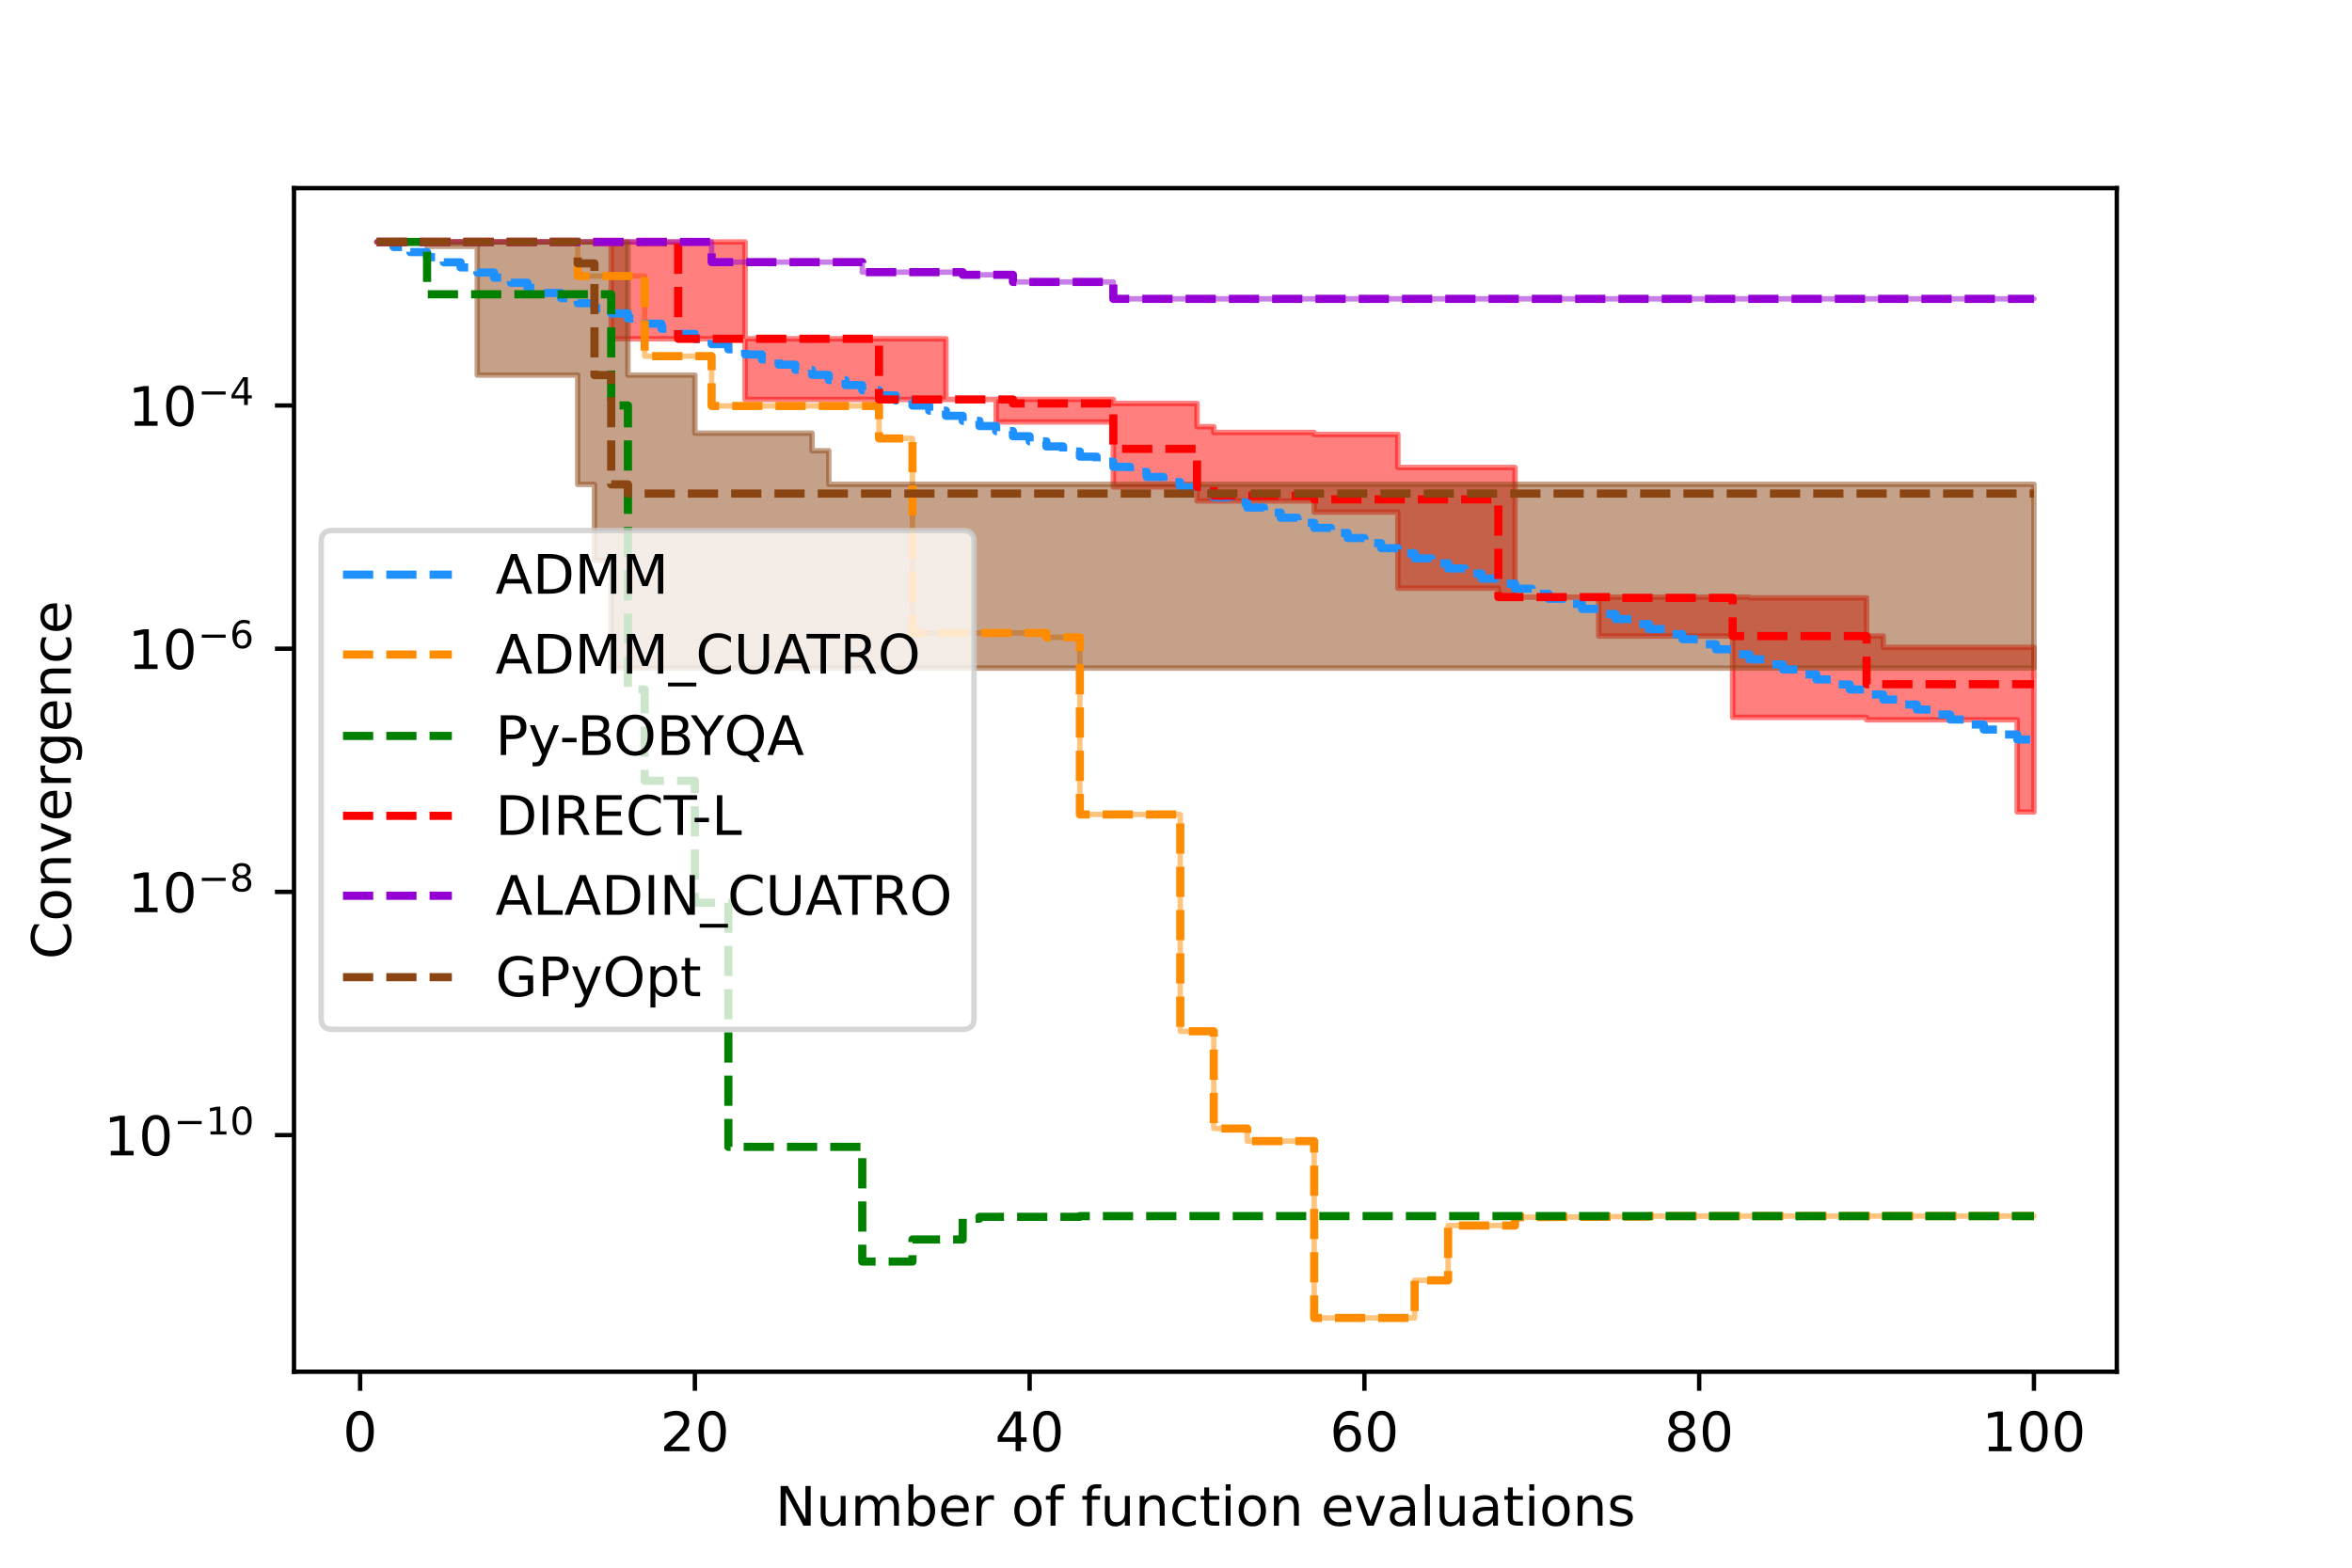 <?xml version="1.0" encoding="utf-8" standalone="no"?>
<!DOCTYPE svg PUBLIC "-//W3C//DTD SVG 1.1//EN"
  "http://www.w3.org/Graphics/SVG/1.1/DTD/svg11.dtd">
<!-- Created with matplotlib (https://matplotlib.org/) -->
<svg height="288pt" version="1.1" viewBox="0 0 432 288" width="432pt" xmlns="http://www.w3.org/2000/svg" xmlns:xlink="http://www.w3.org/1999/xlink">
 <defs>
  <style type="text/css">*{stroke-linecap:butt;stroke-linejoin:round;}</style>
 </defs>
 <g id="figure_1">
  <g id="patch_1">
   <path d="M 0 288 
L 432 288 
L 432 0 
L 0 0 
z
" style="fill:#ffffff;"/>
  </g>
  <g id="axes_1">
   <g id="patch_2">
    <path d="M 54 252 
L 388.8 252 
L 388.8 34.56 
L 54 34.56 
z
" style="fill:#ffffff;"/>
   </g>
   <g id="PolyCollection_1">
    <defs>
     <path d="M 69.218 -243.556 
L 69.218 -243.556 
L 72.293 -243.556 
L 72.293 -243.556 
L 75.367 -243.556 
L 75.367 -243.556 
L 78.441 -243.556 
L 78.441 -243.556 
L 81.516 -243.556 
L 81.516 -243.556 
L 84.59 -243.556 
L 84.59 -243.556 
L 87.664 -243.556 
L 87.664 -243.556 
L 90.739 -243.556 
L 90.739 -243.556 
L 93.813 -243.556 
L 93.813 -243.556 
L 96.888 -243.556 
L 96.888 -243.556 
L 99.962 -243.556 
L 99.962 -243.556 
L 103.036 -243.556 
L 103.036 -243.556 
L 106.111 -243.556 
L 106.111 -237.289 
L 109.185 -237.289 
L 109.185 -237.289 
L 112.26 -237.289 
L 112.26 -237.289 
L 115.334 -237.289 
L 115.334 -237.289 
L 118.408 -237.289 
L 118.408 -222.572 
L 121.483 -222.572 
L 121.483 -222.572 
L 124.557 -222.572 
L 124.557 -222.572 
L 127.631 -222.572 
L 127.631 -222.572 
L 130.706 -222.572 
L 130.706 -213.422 
L 133.78 -213.422 
L 133.78 -213.422 
L 136.855 -213.422 
L 136.855 -213.422 
L 139.929 -213.422 
L 139.929 -213.422 
L 143.003 -213.422 
L 143.003 -213.422 
L 146.078 -213.422 
L 146.078 -213.422 
L 149.152 -213.422 
L 149.152 -213.422 
L 152.226 -213.422 
L 152.226 -213.422 
L 155.301 -213.422 
L 155.301 -213.422 
L 158.375 -213.422 
L 158.375 -213.422 
L 161.45 -213.422 
L 161.45 -207.456 
L 164.524 -207.456 
L 164.524 -207.456 
L 167.598 -207.456 
L 167.598 -171.719 
L 170.673 -171.719 
L 170.673 -171.719 
L 173.747 -171.719 
L 173.747 -171.719 
L 176.821 -171.719 
L 176.821 -171.719 
L 179.896 -171.719 
L 179.896 -171.719 
L 182.97 -171.719 
L 182.97 -171.719 
L 186.045 -171.719 
L 186.045 -171.719 
L 189.119 -171.719 
L 189.119 -171.719 
L 192.193 -171.719 
L 192.193 -170.917 
L 195.268 -170.917 
L 195.268 -170.917 
L 198.342 -170.917 
L 198.342 -138.378 
L 201.417 -138.378 
L 201.417 -138.378 
L 204.491 -138.378 
L 204.491 -138.378 
L 207.565 -138.378 
L 207.565 -138.378 
L 210.64 -138.378 
L 210.64 -138.378 
L 213.714 -138.378 
L 213.714 -138.378 
L 216.788 -138.378 
L 216.788 -98.542 
L 219.863 -98.542 
L 219.863 -98.542 
L 222.937 -98.542 
L 222.937 -80.677 
L 226.012 -80.677 
L 226.012 -80.677 
L 229.086 -80.677 
L 229.086 -78.365 
L 232.16 -78.365 
L 232.16 -78.365 
L 235.235 -78.365 
L 235.235 -78.365 
L 238.309 -78.365 
L 238.309 -78.365 
L 241.383 -78.365 
L 241.383 -45.884 
L 244.458 -45.884 
L 244.458 -45.884 
L 247.532 -45.884 
L 247.532 -45.884 
L 250.607 -45.884 
L 250.607 -45.884 
L 253.681 -45.884 
L 253.681 -45.884 
L 256.755 -45.884 
L 256.755 -45.884 
L 259.83 -45.884 
L 259.83 -52.791 
L 262.904 -52.791 
L 262.904 -52.791 
L 265.979 -52.791 
L 265.979 -62.86 
L 269.053 -62.86 
L 269.053 -62.86 
L 272.127 -62.86 
L 272.127 -62.86 
L 275.202 -62.86 
L 275.202 -62.86 
L 278.276 -62.86 
L 278.276 -64.395 
L 281.35 -64.395 
L 281.35 -64.395 
L 284.425 -64.395 
L 284.425 -64.412 
L 287.499 -64.412 
L 287.499 -64.412 
L 290.574 -64.412 
L 290.574 -64.498 
L 293.648 -64.498 
L 293.648 -64.498 
L 296.722 -64.498 
L 296.722 -64.498 
L 299.797 -64.498 
L 299.797 -64.498 
L 302.871 -64.498 
L 302.871 -64.583 
L 305.945 -64.583 
L 305.945 -64.583 
L 309.02 -64.583 
L 309.02 -64.587 
L 312.094 -64.587 
L 312.094 -64.587 
L 315.169 -64.587 
L 315.169 -64.595 
L 318.243 -64.595 
L 318.243 -64.595 
L 321.317 -64.595 
L 321.317 -64.595 
L 324.392 -64.595 
L 324.392 -64.595 
L 327.466 -64.595 
L 327.466 -64.595 
L 330.54 -64.595 
L 330.54 -64.595 
L 333.615 -64.595 
L 333.615 -64.595 
L 336.689 -64.595 
L 336.689 -64.595 
L 339.764 -64.595 
L 339.764 -64.596 
L 342.838 -64.596 
L 342.838 -64.596 
L 345.912 -64.596 
L 345.912 -64.596 
L 348.987 -64.596 
L 348.987 -64.596 
L 352.061 -64.596 
L 352.061 -64.596 
L 355.136 -64.596 
L 355.136 -64.596 
L 358.21 -64.596 
L 358.21 -64.596 
L 361.284 -64.596 
L 361.284 -64.596 
L 364.359 -64.596 
L 364.359 -64.596 
L 367.433 -64.596 
L 367.433 -64.596 
L 370.507 -64.596 
L 370.507 -64.596 
L 373.582 -64.596 
L 373.582 -64.596 
L 373.582 -64.596 
L 373.582 -64.596 
L 373.582 -64.596 
L 370.507 -64.596 
L 370.507 -64.596 
L 367.433 -64.596 
L 367.433 -64.596 
L 364.359 -64.596 
L 364.359 -64.596 
L 361.284 -64.596 
L 361.284 -64.596 
L 358.21 -64.596 
L 358.21 -64.596 
L 355.136 -64.596 
L 355.136 -64.596 
L 352.061 -64.596 
L 352.061 -64.596 
L 348.987 -64.596 
L 348.987 -64.596 
L 345.912 -64.596 
L 345.912 -64.596 
L 342.838 -64.596 
L 342.838 -64.596 
L 339.764 -64.596 
L 339.764 -64.595 
L 336.689 -64.595 
L 336.689 -64.595 
L 333.615 -64.595 
L 333.615 -64.595 
L 330.54 -64.595 
L 330.54 -64.595 
L 327.466 -64.595 
L 327.466 -64.595 
L 324.392 -64.595 
L 324.392 -64.595 
L 321.317 -64.595 
L 321.317 -64.595 
L 318.243 -64.595 
L 318.243 -64.595 
L 315.169 -64.595 
L 315.169 -64.587 
L 312.094 -64.587 
L 312.094 -64.587 
L 309.02 -64.587 
L 309.02 -64.583 
L 305.945 -64.583 
L 305.945 -64.583 
L 302.871 -64.583 
L 302.871 -64.498 
L 299.797 -64.498 
L 299.797 -64.498 
L 296.722 -64.498 
L 296.722 -64.498 
L 293.648 -64.498 
L 293.648 -64.498 
L 290.574 -64.498 
L 290.574 -64.412 
L 287.499 -64.412 
L 287.499 -64.412 
L 284.425 -64.412 
L 284.425 -64.395 
L 281.35 -64.395 
L 281.35 -64.395 
L 278.276 -64.395 
L 278.276 -62.86 
L 275.202 -62.86 
L 275.202 -62.86 
L 272.127 -62.86 
L 272.127 -62.86 
L 269.053 -62.86 
L 269.053 -62.86 
L 265.979 -62.86 
L 265.979 -52.791 
L 262.904 -52.791 
L 262.904 -52.791 
L 259.83 -52.791 
L 259.83 -45.884 
L 256.755 -45.884 
L 256.755 -45.884 
L 253.681 -45.884 
L 253.681 -45.884 
L 250.607 -45.884 
L 250.607 -45.884 
L 247.532 -45.884 
L 247.532 -45.884 
L 244.458 -45.884 
L 244.458 -45.884 
L 241.383 -45.884 
L 241.383 -78.365 
L 238.309 -78.365 
L 238.309 -78.365 
L 235.235 -78.365 
L 235.235 -78.365 
L 232.16 -78.365 
L 232.16 -78.365 
L 229.086 -78.365 
L 229.086 -80.677 
L 226.012 -80.677 
L 226.012 -80.677 
L 222.937 -80.677 
L 222.937 -98.542 
L 219.863 -98.542 
L 219.863 -98.542 
L 216.788 -98.542 
L 216.788 -138.378 
L 213.714 -138.378 
L 213.714 -138.378 
L 210.64 -138.378 
L 210.64 -138.378 
L 207.565 -138.378 
L 207.565 -138.378 
L 204.491 -138.378 
L 204.491 -138.378 
L 201.417 -138.378 
L 201.417 -138.378 
L 198.342 -138.378 
L 198.342 -170.917 
L 195.268 -170.917 
L 195.268 -170.917 
L 192.193 -170.917 
L 192.193 -171.719 
L 189.119 -171.719 
L 189.119 -171.719 
L 186.045 -171.719 
L 186.045 -171.719 
L 182.97 -171.719 
L 182.97 -171.719 
L 179.896 -171.719 
L 179.896 -171.719 
L 176.821 -171.719 
L 176.821 -171.719 
L 173.747 -171.719 
L 173.747 -171.719 
L 170.673 -171.719 
L 170.673 -171.719 
L 167.598 -171.719 
L 167.598 -207.456 
L 164.524 -207.456 
L 164.524 -207.456 
L 161.45 -207.456 
L 161.45 -213.422 
L 158.375 -213.422 
L 158.375 -213.422 
L 155.301 -213.422 
L 155.301 -213.422 
L 152.226 -213.422 
L 152.226 -213.422 
L 149.152 -213.422 
L 149.152 -213.422 
L 146.078 -213.422 
L 146.078 -213.422 
L 143.003 -213.422 
L 143.003 -213.422 
L 139.929 -213.422 
L 139.929 -213.422 
L 136.855 -213.422 
L 136.855 -213.422 
L 133.78 -213.422 
L 133.78 -213.422 
L 130.706 -213.422 
L 130.706 -222.572 
L 127.631 -222.572 
L 127.631 -222.572 
L 124.557 -222.572 
L 124.557 -222.572 
L 121.483 -222.572 
L 121.483 -222.572 
L 118.408 -222.572 
L 118.408 -237.289 
L 115.334 -237.289 
L 115.334 -237.289 
L 112.26 -237.289 
L 112.26 -237.289 
L 109.185 -237.289 
L 109.185 -237.289 
L 106.111 -237.289 
L 106.111 -243.556 
L 103.036 -243.556 
L 103.036 -243.556 
L 99.962 -243.556 
L 99.962 -243.556 
L 96.888 -243.556 
L 96.888 -243.556 
L 93.813 -243.556 
L 93.813 -243.556 
L 90.739 -243.556 
L 90.739 -243.556 
L 87.664 -243.556 
L 87.664 -243.556 
L 84.59 -243.556 
L 84.59 -243.556 
L 81.516 -243.556 
L 81.516 -243.556 
L 78.441 -243.556 
L 78.441 -243.556 
L 75.367 -243.556 
L 75.367 -243.556 
L 72.293 -243.556 
L 72.293 -243.556 
L 69.218 -243.556 
z
" id="m12613fddbd" style="stroke:#ff8c00;stroke-opacity:0.5;"/>
    </defs>
    <g clip-path="url(#p8d3d297d3f)">
     <use style="fill:#ff8c00;fill-opacity:0.5;stroke:#ff8c00;stroke-opacity:0.5;" x="0" xlink:href="#m12613fddbd" y="288"/>
    </g>
   </g>
   <g id="PolyCollection_2">
    <defs>
     <path d="M 69.218 -243.556 
L 69.218 -243.556 
L 72.293 -243.556 
L 72.293 -243.556 
L 75.367 -243.556 
L 75.367 -243.556 
L 78.441 -243.556 
L 78.441 -243.556 
L 81.516 -243.556 
L 81.516 -243.556 
L 84.59 -243.556 
L 84.59 -243.556 
L 87.664 -243.556 
L 87.664 -243.556 
L 90.739 -243.556 
L 90.739 -243.556 
L 93.813 -243.556 
L 93.813 -243.556 
L 96.888 -243.556 
L 96.888 -243.556 
L 99.962 -243.556 
L 99.962 -243.556 
L 103.036 -243.556 
L 103.036 -243.556 
L 106.111 -243.556 
L 106.111 -243.556 
L 109.185 -243.556 
L 109.185 -243.556 
L 112.26 -243.556 
L 112.26 -225.764 
L 115.334 -225.764 
L 115.334 -225.764 
L 118.408 -225.764 
L 118.408 -225.764 
L 121.483 -225.764 
L 121.483 -225.764 
L 124.557 -225.764 
L 124.557 -225.764 
L 127.631 -225.764 
L 127.631 -225.764 
L 130.706 -225.764 
L 130.706 -225.764 
L 133.78 -225.764 
L 133.78 -225.764 
L 136.855 -225.764 
L 136.855 -214.62 
L 139.929 -214.62 
L 139.929 -214.62 
L 143.003 -214.62 
L 143.003 -214.62 
L 146.078 -214.62 
L 146.078 -214.62 
L 149.152 -214.62 
L 149.152 -214.62 
L 152.226 -214.62 
L 152.226 -214.62 
L 155.301 -214.62 
L 155.301 -214.62 
L 158.375 -214.62 
L 158.375 -214.62 
L 161.45 -214.62 
L 161.45 -214.62 
L 164.524 -214.62 
L 164.524 -214.62 
L 167.598 -214.62 
L 167.598 -214.62 
L 170.673 -214.62 
L 170.673 -214.62 
L 173.747 -214.62 
L 173.747 -214.62 
L 176.821 -214.62 
L 176.821 -214.62 
L 179.896 -214.62 
L 179.896 -214.62 
L 182.97 -214.62 
L 182.97 -210.484 
L 186.045 -210.484 
L 186.045 -210.484 
L 189.119 -210.484 
L 189.119 -210.484 
L 192.193 -210.484 
L 192.193 -210.484 
L 195.268 -210.484 
L 195.268 -210.484 
L 198.342 -210.484 
L 198.342 -210.484 
L 201.417 -210.484 
L 201.417 -210.484 
L 204.491 -210.484 
L 204.491 -198.549 
L 207.565 -198.549 
L 207.565 -198.549 
L 210.64 -198.549 
L 210.64 -198.549 
L 213.714 -198.549 
L 213.714 -198.549 
L 216.788 -198.549 
L 216.788 -198.549 
L 219.863 -198.549 
L 219.863 -195.975 
L 222.937 -195.975 
L 222.937 -195.975 
L 226.012 -195.975 
L 226.012 -195.975 
L 229.086 -195.975 
L 229.086 -195.975 
L 232.16 -195.975 
L 232.16 -195.975 
L 235.235 -195.975 
L 235.235 -195.975 
L 238.309 -195.975 
L 238.309 -195.975 
L 241.383 -195.975 
L 241.383 -193.925 
L 244.458 -193.925 
L 244.458 -193.925 
L 247.532 -193.925 
L 247.532 -193.925 
L 250.607 -193.925 
L 250.607 -193.925 
L 253.681 -193.925 
L 253.681 -193.925 
L 256.755 -193.925 
L 256.755 -179.944 
L 259.83 -179.944 
L 259.83 -179.944 
L 262.904 -179.944 
L 262.904 -179.944 
L 265.979 -179.944 
L 265.979 -179.944 
L 269.053 -179.944 
L 269.053 -179.944 
L 272.127 -179.944 
L 272.127 -179.944 
L 275.202 -179.944 
L 275.202 -178.303 
L 278.276 -178.303 
L 278.276 -178.303 
L 281.35 -178.303 
L 281.35 -178.303 
L 284.425 -178.303 
L 284.425 -178.303 
L 287.499 -178.303 
L 287.499 -178.303 
L 290.574 -178.303 
L 290.574 -178.303 
L 293.648 -178.303 
L 293.648 -171.147 
L 296.722 -171.147 
L 296.722 -171.147 
L 299.797 -171.147 
L 299.797 -171.147 
L 302.871 -171.147 
L 302.871 -171.147 
L 305.945 -171.147 
L 305.945 -171.147 
L 309.02 -171.147 
L 309.02 -171.147 
L 312.094 -171.147 
L 312.094 -171.147 
L 315.169 -171.147 
L 315.169 -171.147 
L 318.243 -171.147 
L 318.243 -156.212 
L 321.317 -156.212 
L 321.317 -156.212 
L 324.392 -156.212 
L 324.392 -156.212 
L 327.466 -156.212 
L 327.466 -156.212 
L 330.54 -156.212 
L 330.54 -156.212 
L 333.615 -156.212 
L 333.615 -156.212 
L 336.689 -156.212 
L 336.689 -156.212 
L 339.764 -156.212 
L 339.764 -156.212 
L 342.838 -156.212 
L 342.838 -155.766 
L 345.912 -155.766 
L 345.912 -155.766 
L 348.987 -155.766 
L 348.987 -155.766 
L 352.061 -155.766 
L 352.061 -155.766 
L 355.136 -155.766 
L 355.136 -155.766 
L 358.21 -155.766 
L 358.21 -155.766 
L 361.284 -155.766 
L 361.284 -155.766 
L 364.359 -155.766 
L 364.359 -155.766 
L 367.433 -155.766 
L 367.433 -155.766 
L 370.507 -155.766 
L 370.507 -138.832 
L 373.582 -138.832 
L 373.582 -138.832 
L 373.582 -169.073 
L 373.582 -169.073 
L 373.582 -169.073 
L 370.507 -169.073 
L 370.507 -169.073 
L 367.433 -169.073 
L 367.433 -169.073 
L 364.359 -169.073 
L 364.359 -169.073 
L 361.284 -169.073 
L 361.284 -169.073 
L 358.21 -169.073 
L 358.21 -169.073 
L 355.136 -169.073 
L 355.136 -169.073 
L 352.061 -169.073 
L 352.061 -169.073 
L 348.987 -169.073 
L 348.987 -169.073 
L 345.912 -169.073 
L 345.912 -171.147 
L 342.838 -171.147 
L 342.838 -178.168 
L 339.764 -178.168 
L 339.764 -178.168 
L 336.689 -178.168 
L 336.689 -178.168 
L 333.615 -178.168 
L 333.615 -178.168 
L 330.54 -178.168 
L 330.54 -178.168 
L 327.466 -178.168 
L 327.466 -178.168 
L 324.392 -178.168 
L 324.392 -178.168 
L 321.317 -178.168 
L 321.317 -178.303 
L 318.243 -178.303 
L 318.243 -178.303 
L 315.169 -178.303 
L 315.169 -178.303 
L 312.094 -178.303 
L 312.094 -178.303 
L 309.02 -178.303 
L 309.02 -178.303 
L 305.945 -178.303 
L 305.945 -178.303 
L 302.871 -178.303 
L 302.871 -178.303 
L 299.797 -178.303 
L 299.797 -178.303 
L 296.722 -178.303 
L 296.722 -178.303 
L 293.648 -178.303 
L 293.648 -178.303 
L 290.574 -178.303 
L 290.574 -178.303 
L 287.499 -178.303 
L 287.499 -178.303 
L 284.425 -178.303 
L 284.425 -178.303 
L 281.35 -178.303 
L 281.35 -178.303 
L 278.276 -178.303 
L 278.276 -202.111 
L 275.202 -202.111 
L 275.202 -202.111 
L 272.127 -202.111 
L 272.127 -202.111 
L 269.053 -202.111 
L 269.053 -202.111 
L 265.979 -202.111 
L 265.979 -202.111 
L 262.904 -202.111 
L 262.904 -202.111 
L 259.83 -202.111 
L 259.83 -202.111 
L 256.755 -202.111 
L 256.755 -208.183 
L 253.681 -208.183 
L 253.681 -208.183 
L 250.607 -208.183 
L 250.607 -208.183 
L 247.532 -208.183 
L 247.532 -208.183 
L 244.458 -208.183 
L 244.458 -208.183 
L 241.383 -208.183 
L 241.383 -208.554 
L 238.309 -208.554 
L 238.309 -208.554 
L 235.235 -208.554 
L 235.235 -208.554 
L 232.16 -208.554 
L 232.16 -208.554 
L 229.086 -208.554 
L 229.086 -208.554 
L 226.012 -208.554 
L 226.012 -208.554 
L 222.937 -208.554 
L 222.937 -209.608 
L 219.863 -209.608 
L 219.863 -213.877 
L 216.788 -213.877 
L 216.788 -213.877 
L 213.714 -213.877 
L 213.714 -213.877 
L 210.64 -213.877 
L 210.64 -213.877 
L 207.565 -213.877 
L 207.565 -213.877 
L 204.491 -213.877 
L 204.491 -214.62 
L 201.417 -214.62 
L 201.417 -214.62 
L 198.342 -214.62 
L 198.342 -214.62 
L 195.268 -214.62 
L 195.268 -214.62 
L 192.193 -214.62 
L 192.193 -214.62 
L 189.119 -214.62 
L 189.119 -214.62 
L 186.045 -214.62 
L 186.045 -214.62 
L 182.97 -214.62 
L 182.97 -214.62 
L 179.896 -214.62 
L 179.896 -214.62 
L 176.821 -214.62 
L 176.821 -214.62 
L 173.747 -214.62 
L 173.747 -225.764 
L 170.673 -225.764 
L 170.673 -225.764 
L 167.598 -225.764 
L 167.598 -225.764 
L 164.524 -225.764 
L 164.524 -225.764 
L 161.45 -225.764 
L 161.45 -225.764 
L 158.375 -225.764 
L 158.375 -225.764 
L 155.301 -225.764 
L 155.301 -225.764 
L 152.226 -225.764 
L 152.226 -225.764 
L 149.152 -225.764 
L 149.152 -225.764 
L 146.078 -225.764 
L 146.078 -225.764 
L 143.003 -225.764 
L 143.003 -225.764 
L 139.929 -225.764 
L 139.929 -225.764 
L 136.855 -225.764 
L 136.855 -243.556 
L 133.78 -243.556 
L 133.78 -243.556 
L 130.706 -243.556 
L 130.706 -243.556 
L 127.631 -243.556 
L 127.631 -243.556 
L 124.557 -243.556 
L 124.557 -243.556 
L 121.483 -243.556 
L 121.483 -243.556 
L 118.408 -243.556 
L 118.408 -243.556 
L 115.334 -243.556 
L 115.334 -243.556 
L 112.26 -243.556 
L 112.26 -243.556 
L 109.185 -243.556 
L 109.185 -243.556 
L 106.111 -243.556 
L 106.111 -243.556 
L 103.036 -243.556 
L 103.036 -243.556 
L 99.962 -243.556 
L 99.962 -243.556 
L 96.888 -243.556 
L 96.888 -243.556 
L 93.813 -243.556 
L 93.813 -243.556 
L 90.739 -243.556 
L 90.739 -243.556 
L 87.664 -243.556 
L 87.664 -243.556 
L 84.59 -243.556 
L 84.59 -243.556 
L 81.516 -243.556 
L 81.516 -243.556 
L 78.441 -243.556 
L 78.441 -243.556 
L 75.367 -243.556 
L 75.367 -243.556 
L 72.293 -243.556 
L 72.293 -243.556 
L 69.218 -243.556 
z
" id="m28b4cb5cd3" style="stroke:#ff0000;stroke-opacity:0.5;"/>
    </defs>
    <g clip-path="url(#p8d3d297d3f)">
     <use style="fill:#ff0000;fill-opacity:0.5;stroke:#ff0000;stroke-opacity:0.5;" x="0" xlink:href="#m28b4cb5cd3" y="288"/>
    </g>
   </g>
   <g id="PolyCollection_3">
    <defs>
     <path d="M 69.218 -243.556 
L 69.218 -243.556 
L 72.293 -243.556 
L 72.293 -243.556 
L 75.367 -243.556 
L 75.367 -243.556 
L 78.441 -243.556 
L 78.441 -243.556 
L 81.516 -243.556 
L 81.516 -243.556 
L 84.59 -243.556 
L 84.59 -243.556 
L 87.664 -243.556 
L 87.664 -243.556 
L 90.739 -243.556 
L 90.739 -243.556 
L 93.813 -243.556 
L 93.813 -243.556 
L 96.888 -243.556 
L 96.888 -243.556 
L 99.962 -243.556 
L 99.962 -243.556 
L 103.036 -243.556 
L 103.036 -243.556 
L 106.111 -243.556 
L 106.111 -243.556 
L 109.185 -243.556 
L 109.185 -243.556 
L 112.26 -243.556 
L 112.26 -243.556 
L 115.334 -243.556 
L 115.334 -243.556 
L 118.408 -243.556 
L 118.408 -243.556 
L 121.483 -243.556 
L 121.483 -243.556 
L 124.557 -243.556 
L 124.557 -243.556 
L 127.631 -243.556 
L 127.631 -243.556 
L 130.706 -243.556 
L 130.706 -239.846 
L 133.78 -239.846 
L 133.78 -239.846 
L 136.855 -239.846 
L 136.855 -239.846 
L 139.929 -239.846 
L 139.929 -239.846 
L 143.003 -239.846 
L 143.003 -239.846 
L 146.078 -239.846 
L 146.078 -239.846 
L 149.152 -239.846 
L 149.152 -239.846 
L 152.226 -239.846 
L 152.226 -239.846 
L 155.301 -239.846 
L 155.301 -239.846 
L 158.375 -239.846 
L 158.375 -238.003 
L 161.45 -238.003 
L 161.45 -238.003 
L 164.524 -238.003 
L 164.524 -238.003 
L 167.598 -238.003 
L 167.598 -238.003 
L 170.673 -238.003 
L 170.673 -238.003 
L 173.747 -238.003 
L 173.747 -238.003 
L 176.821 -238.003 
L 176.821 -237.519 
L 179.896 -237.519 
L 179.896 -237.519 
L 182.97 -237.519 
L 182.97 -237.519 
L 186.045 -237.519 
L 186.045 -236.206 
L 189.119 -236.206 
L 189.119 -236.206 
L 192.193 -236.206 
L 192.193 -236.206 
L 195.268 -236.206 
L 195.268 -236.206 
L 198.342 -236.206 
L 198.342 -236.206 
L 201.417 -236.206 
L 201.417 -236.206 
L 204.491 -236.206 
L 204.491 -233.099 
L 207.565 -233.099 
L 207.565 -233.099 
L 210.64 -233.099 
L 210.64 -233.099 
L 213.714 -233.099 
L 213.714 -233.099 
L 216.788 -233.099 
L 216.788 -233.099 
L 219.863 -233.099 
L 219.863 -233.099 
L 222.937 -233.099 
L 222.937 -233.099 
L 226.012 -233.099 
L 226.012 -233.099 
L 229.086 -233.099 
L 229.086 -233.099 
L 232.16 -233.099 
L 232.16 -233.099 
L 235.235 -233.099 
L 235.235 -233.099 
L 238.309 -233.099 
L 238.309 -233.099 
L 241.383 -233.099 
L 241.383 -233.099 
L 244.458 -233.099 
L 244.458 -233.099 
L 247.532 -233.099 
L 247.532 -233.099 
L 250.607 -233.099 
L 250.607 -233.099 
L 253.681 -233.099 
L 253.681 -233.099 
L 256.755 -233.099 
L 256.755 -233.099 
L 259.83 -233.099 
L 259.83 -233.099 
L 262.904 -233.099 
L 262.904 -233.099 
L 265.979 -233.099 
L 265.979 -233.099 
L 269.053 -233.099 
L 269.053 -233.099 
L 272.127 -233.099 
L 272.127 -233.099 
L 275.202 -233.099 
L 275.202 -233.099 
L 278.276 -233.099 
L 278.276 -233.099 
L 281.35 -233.099 
L 281.35 -233.099 
L 284.425 -233.099 
L 284.425 -233.099 
L 287.499 -233.099 
L 287.499 -233.099 
L 290.574 -233.099 
L 290.574 -233.099 
L 293.648 -233.099 
L 293.648 -233.099 
L 296.722 -233.099 
L 296.722 -233.099 
L 299.797 -233.099 
L 299.797 -233.099 
L 302.871 -233.099 
L 302.871 -233.099 
L 305.945 -233.099 
L 305.945 -233.099 
L 309.02 -233.099 
L 309.02 -233.099 
L 312.094 -233.099 
L 312.094 -233.099 
L 315.169 -233.099 
L 315.169 -233.099 
L 318.243 -233.099 
L 318.243 -233.099 
L 321.317 -233.099 
L 321.317 -233.099 
L 324.392 -233.099 
L 324.392 -233.099 
L 327.466 -233.099 
L 327.466 -233.099 
L 330.54 -233.099 
L 330.54 -233.099 
L 333.615 -233.099 
L 333.615 -233.099 
L 336.689 -233.099 
L 336.689 -233.099 
L 339.764 -233.099 
L 339.764 -233.099 
L 342.838 -233.099 
L 342.838 -233.099 
L 345.912 -233.099 
L 345.912 -233.099 
L 348.987 -233.099 
L 348.987 -233.099 
L 352.061 -233.099 
L 352.061 -233.099 
L 355.136 -233.099 
L 355.136 -233.099 
L 358.21 -233.099 
L 358.21 -233.099 
L 361.284 -233.099 
L 361.284 -233.099 
L 364.359 -233.099 
L 364.359 -233.099 
L 367.433 -233.099 
L 367.433 -233.099 
L 370.507 -233.099 
L 370.507 -233.099 
L 373.582 -233.099 
L 373.582 -233.099 
L 373.582 -233.099 
L 373.582 -233.099 
L 373.582 -233.099 
L 370.507 -233.099 
L 370.507 -233.099 
L 367.433 -233.099 
L 367.433 -233.099 
L 364.359 -233.099 
L 364.359 -233.099 
L 361.284 -233.099 
L 361.284 -233.099 
L 358.21 -233.099 
L 358.21 -233.099 
L 355.136 -233.099 
L 355.136 -233.099 
L 352.061 -233.099 
L 352.061 -233.099 
L 348.987 -233.099 
L 348.987 -233.099 
L 345.912 -233.099 
L 345.912 -233.099 
L 342.838 -233.099 
L 342.838 -233.099 
L 339.764 -233.099 
L 339.764 -233.099 
L 336.689 -233.099 
L 336.689 -233.099 
L 333.615 -233.099 
L 333.615 -233.099 
L 330.54 -233.099 
L 330.54 -233.099 
L 327.466 -233.099 
L 327.466 -233.099 
L 324.392 -233.099 
L 324.392 -233.099 
L 321.317 -233.099 
L 321.317 -233.099 
L 318.243 -233.099 
L 318.243 -233.099 
L 315.169 -233.099 
L 315.169 -233.099 
L 312.094 -233.099 
L 312.094 -233.099 
L 309.02 -233.099 
L 309.02 -233.099 
L 305.945 -233.099 
L 305.945 -233.099 
L 302.871 -233.099 
L 302.871 -233.099 
L 299.797 -233.099 
L 299.797 -233.099 
L 296.722 -233.099 
L 296.722 -233.099 
L 293.648 -233.099 
L 293.648 -233.099 
L 290.574 -233.099 
L 290.574 -233.099 
L 287.499 -233.099 
L 287.499 -233.099 
L 284.425 -233.099 
L 284.425 -233.099 
L 281.35 -233.099 
L 281.35 -233.099 
L 278.276 -233.099 
L 278.276 -233.099 
L 275.202 -233.099 
L 275.202 -233.099 
L 272.127 -233.099 
L 272.127 -233.099 
L 269.053 -233.099 
L 269.053 -233.099 
L 265.979 -233.099 
L 265.979 -233.099 
L 262.904 -233.099 
L 262.904 -233.099 
L 259.83 -233.099 
L 259.83 -233.099 
L 256.755 -233.099 
L 256.755 -233.099 
L 253.681 -233.099 
L 253.681 -233.099 
L 250.607 -233.099 
L 250.607 -233.099 
L 247.532 -233.099 
L 247.532 -233.099 
L 244.458 -233.099 
L 244.458 -233.099 
L 241.383 -233.099 
L 241.383 -233.099 
L 238.309 -233.099 
L 238.309 -233.099 
L 235.235 -233.099 
L 235.235 -233.099 
L 232.16 -233.099 
L 232.16 -233.099 
L 229.086 -233.099 
L 229.086 -233.099 
L 226.012 -233.099 
L 226.012 -233.099 
L 222.937 -233.099 
L 222.937 -233.099 
L 219.863 -233.099 
L 219.863 -233.099 
L 216.788 -233.099 
L 216.788 -233.099 
L 213.714 -233.099 
L 213.714 -233.099 
L 210.64 -233.099 
L 210.64 -233.099 
L 207.565 -233.099 
L 207.565 -233.099 
L 204.491 -233.099 
L 204.491 -236.206 
L 201.417 -236.206 
L 201.417 -236.206 
L 198.342 -236.206 
L 198.342 -236.206 
L 195.268 -236.206 
L 195.268 -236.206 
L 192.193 -236.206 
L 192.193 -236.206 
L 189.119 -236.206 
L 189.119 -236.206 
L 186.045 -236.206 
L 186.045 -237.519 
L 182.97 -237.519 
L 182.97 -237.519 
L 179.896 -237.519 
L 179.896 -237.519 
L 176.821 -237.519 
L 176.821 -238.003 
L 173.747 -238.003 
L 173.747 -238.003 
L 170.673 -238.003 
L 170.673 -238.003 
L 167.598 -238.003 
L 167.598 -238.003 
L 164.524 -238.003 
L 164.524 -238.003 
L 161.45 -238.003 
L 161.45 -238.003 
L 158.375 -238.003 
L 158.375 -239.846 
L 155.301 -239.846 
L 155.301 -239.846 
L 152.226 -239.846 
L 152.226 -239.846 
L 149.152 -239.846 
L 149.152 -239.846 
L 146.078 -239.846 
L 146.078 -239.846 
L 143.003 -239.846 
L 143.003 -239.846 
L 139.929 -239.846 
L 139.929 -239.846 
L 136.855 -239.846 
L 136.855 -239.846 
L 133.78 -239.846 
L 133.78 -239.846 
L 130.706 -239.846 
L 130.706 -243.556 
L 127.631 -243.556 
L 127.631 -243.556 
L 124.557 -243.556 
L 124.557 -243.556 
L 121.483 -243.556 
L 121.483 -243.556 
L 118.408 -243.556 
L 118.408 -243.556 
L 115.334 -243.556 
L 115.334 -243.556 
L 112.26 -243.556 
L 112.26 -243.556 
L 109.185 -243.556 
L 109.185 -243.556 
L 106.111 -243.556 
L 106.111 -243.556 
L 103.036 -243.556 
L 103.036 -243.556 
L 99.962 -243.556 
L 99.962 -243.556 
L 96.888 -243.556 
L 96.888 -243.556 
L 93.813 -243.556 
L 93.813 -243.556 
L 90.739 -243.556 
L 90.739 -243.556 
L 87.664 -243.556 
L 87.664 -243.556 
L 84.59 -243.556 
L 84.59 -243.556 
L 81.516 -243.556 
L 81.516 -243.556 
L 78.441 -243.556 
L 78.441 -243.556 
L 75.367 -243.556 
L 75.367 -243.556 
L 72.293 -243.556 
L 72.293 -243.556 
L 69.218 -243.556 
z
" id="m8a5b1909c9" style="stroke:#9400d3;stroke-opacity:0.5;"/>
    </defs>
    <g clip-path="url(#p8d3d297d3f)">
     <use style="fill:#9400d3;fill-opacity:0.5;stroke:#9400d3;stroke-opacity:0.5;" x="0" xlink:href="#m8a5b1909c9" y="288"/>
    </g>
   </g>
   <g id="PolyCollection_4">
    <defs>
     <path d="M 69.218 -243.556 
L 69.218 -243.556 
L 72.293 -243.556 
L 72.293 -243.556 
L 75.367 -243.556 
L 75.367 -243.556 
L 78.441 -243.556 
L 78.441 -242.739 
L 81.516 -242.739 
L 81.516 -242.739 
L 84.59 -242.739 
L 84.59 -242.739 
L 87.664 -242.739 
L 87.664 -219.087 
L 90.739 -219.087 
L 90.739 -219.087 
L 93.813 -219.087 
L 93.813 -219.087 
L 96.888 -219.087 
L 96.888 -219.087 
L 99.962 -219.087 
L 99.962 -219.087 
L 103.036 -219.087 
L 103.036 -219.087 
L 106.111 -219.087 
L 106.111 -199.014 
L 109.185 -199.014 
L 109.185 -185.046 
L 112.26 -185.046 
L 112.26 -165.269 
L 115.334 -165.269 
L 115.334 -165.269 
L 118.408 -165.269 
L 118.408 -165.269 
L 121.483 -165.269 
L 121.483 -165.269 
L 124.557 -165.269 
L 124.557 -165.269 
L 127.631 -165.269 
L 127.631 -165.269 
L 130.706 -165.269 
L 130.706 -165.269 
L 133.78 -165.269 
L 133.78 -165.269 
L 136.855 -165.269 
L 136.855 -165.269 
L 139.929 -165.269 
L 139.929 -165.269 
L 143.003 -165.269 
L 143.003 -165.269 
L 146.078 -165.269 
L 146.078 -165.269 
L 149.152 -165.269 
L 149.152 -165.269 
L 152.226 -165.269 
L 152.226 -165.269 
L 155.301 -165.269 
L 155.301 -165.269 
L 158.375 -165.269 
L 158.375 -165.269 
L 161.45 -165.269 
L 161.45 -165.269 
L 164.524 -165.269 
L 164.524 -165.269 
L 167.598 -165.269 
L 167.598 -165.269 
L 170.673 -165.269 
L 170.673 -165.269 
L 173.747 -165.269 
L 173.747 -165.269 
L 176.821 -165.269 
L 176.821 -165.269 
L 179.896 -165.269 
L 179.896 -165.269 
L 182.97 -165.269 
L 182.97 -165.269 
L 186.045 -165.269 
L 186.045 -165.269 
L 189.119 -165.269 
L 189.119 -165.269 
L 192.193 -165.269 
L 192.193 -165.269 
L 195.268 -165.269 
L 195.268 -165.269 
L 198.342 -165.269 
L 198.342 -165.269 
L 201.417 -165.269 
L 201.417 -165.269 
L 204.491 -165.269 
L 204.491 -165.269 
L 207.565 -165.269 
L 207.565 -165.269 
L 210.64 -165.269 
L 210.64 -165.269 
L 213.714 -165.269 
L 213.714 -165.269 
L 216.788 -165.269 
L 216.788 -165.269 
L 219.863 -165.269 
L 219.863 -165.269 
L 222.937 -165.269 
L 222.937 -165.269 
L 226.012 -165.269 
L 226.012 -165.269 
L 229.086 -165.269 
L 229.086 -165.269 
L 232.16 -165.269 
L 232.16 -165.269 
L 235.235 -165.269 
L 235.235 -165.269 
L 238.309 -165.269 
L 238.309 -165.269 
L 241.383 -165.269 
L 241.383 -165.269 
L 244.458 -165.269 
L 244.458 -165.269 
L 247.532 -165.269 
L 247.532 -165.269 
L 250.607 -165.269 
L 250.607 -165.269 
L 253.681 -165.269 
L 253.681 -165.269 
L 256.755 -165.269 
L 256.755 -165.269 
L 259.83 -165.269 
L 259.83 -165.269 
L 262.904 -165.269 
L 262.904 -165.269 
L 265.979 -165.269 
L 265.979 -165.269 
L 269.053 -165.269 
L 269.053 -165.269 
L 272.127 -165.269 
L 272.127 -165.269 
L 275.202 -165.269 
L 275.202 -165.269 
L 278.276 -165.269 
L 278.276 -165.269 
L 281.35 -165.269 
L 281.35 -165.269 
L 284.425 -165.269 
L 284.425 -165.269 
L 287.499 -165.269 
L 287.499 -165.269 
L 290.574 -165.269 
L 290.574 -165.269 
L 293.648 -165.269 
L 293.648 -165.269 
L 296.722 -165.269 
L 296.722 -165.269 
L 299.797 -165.269 
L 299.797 -165.269 
L 302.871 -165.269 
L 302.871 -165.269 
L 305.945 -165.269 
L 305.945 -165.269 
L 309.02 -165.269 
L 309.02 -165.269 
L 312.094 -165.269 
L 312.094 -165.269 
L 315.169 -165.269 
L 315.169 -165.269 
L 318.243 -165.269 
L 318.243 -165.269 
L 321.317 -165.269 
L 321.317 -165.269 
L 324.392 -165.269 
L 324.392 -165.269 
L 327.466 -165.269 
L 327.466 -165.269 
L 330.54 -165.269 
L 330.54 -165.269 
L 333.615 -165.269 
L 333.615 -165.269 
L 336.689 -165.269 
L 336.689 -165.269 
L 339.764 -165.269 
L 339.764 -165.269 
L 342.838 -165.269 
L 342.838 -165.269 
L 345.912 -165.269 
L 345.912 -165.269 
L 348.987 -165.269 
L 348.987 -165.269 
L 352.061 -165.269 
L 352.061 -165.269 
L 355.136 -165.269 
L 355.136 -165.269 
L 358.21 -165.269 
L 358.21 -165.269 
L 361.284 -165.269 
L 361.284 -165.269 
L 364.359 -165.269 
L 364.359 -165.269 
L 367.433 -165.269 
L 367.433 -165.269 
L 370.507 -165.269 
L 370.507 -165.269 
L 373.582 -165.269 
L 373.582 -165.269 
L 373.582 -199.032 
L 373.582 -199.032 
L 373.582 -199.032 
L 370.507 -199.032 
L 370.507 -199.032 
L 367.433 -199.032 
L 367.433 -199.032 
L 364.359 -199.032 
L 364.359 -199.032 
L 361.284 -199.032 
L 361.284 -199.032 
L 358.21 -199.032 
L 358.21 -199.032 
L 355.136 -199.032 
L 355.136 -199.032 
L 352.061 -199.032 
L 352.061 -199.032 
L 348.987 -199.032 
L 348.987 -199.032 
L 345.912 -199.032 
L 345.912 -199.032 
L 342.838 -199.032 
L 342.838 -199.032 
L 339.764 -199.032 
L 339.764 -199.032 
L 336.689 -199.032 
L 336.689 -199.032 
L 333.615 -199.032 
L 333.615 -199.032 
L 330.54 -199.032 
L 330.54 -199.032 
L 327.466 -199.032 
L 327.466 -199.032 
L 324.392 -199.032 
L 324.392 -199.032 
L 321.317 -199.032 
L 321.317 -199.032 
L 318.243 -199.032 
L 318.243 -199.032 
L 315.169 -199.032 
L 315.169 -199.032 
L 312.094 -199.032 
L 312.094 -199.032 
L 309.02 -199.032 
L 309.02 -199.032 
L 305.945 -199.032 
L 305.945 -199.032 
L 302.871 -199.032 
L 302.871 -199.032 
L 299.797 -199.032 
L 299.797 -199.032 
L 296.722 -199.032 
L 296.722 -199.032 
L 293.648 -199.032 
L 293.648 -199.032 
L 290.574 -199.032 
L 290.574 -199.032 
L 287.499 -199.032 
L 287.499 -199.032 
L 284.425 -199.032 
L 284.425 -199.032 
L 281.35 -199.032 
L 281.35 -199.032 
L 278.276 -199.032 
L 278.276 -199.032 
L 275.202 -199.032 
L 275.202 -199.032 
L 272.127 -199.032 
L 272.127 -199.032 
L 269.053 -199.032 
L 269.053 -199.032 
L 265.979 -199.032 
L 265.979 -199.032 
L 262.904 -199.032 
L 262.904 -199.032 
L 259.83 -199.032 
L 259.83 -199.032 
L 256.755 -199.032 
L 256.755 -199.032 
L 253.681 -199.032 
L 253.681 -199.032 
L 250.607 -199.032 
L 250.607 -199.032 
L 247.532 -199.032 
L 247.532 -199.032 
L 244.458 -199.032 
L 244.458 -199.032 
L 241.383 -199.032 
L 241.383 -199.032 
L 238.309 -199.032 
L 238.309 -199.032 
L 235.235 -199.032 
L 235.235 -199.032 
L 232.16 -199.032 
L 232.16 -199.032 
L 229.086 -199.032 
L 229.086 -199.032 
L 226.012 -199.032 
L 226.012 -199.032 
L 222.937 -199.032 
L 222.937 -199.032 
L 219.863 -199.032 
L 219.863 -199.032 
L 216.788 -199.032 
L 216.788 -199.032 
L 213.714 -199.032 
L 213.714 -199.032 
L 210.64 -199.032 
L 210.64 -199.032 
L 207.565 -199.032 
L 207.565 -199.032 
L 204.491 -199.032 
L 204.491 -199.032 
L 201.417 -199.032 
L 201.417 -199.032 
L 198.342 -199.032 
L 198.342 -199.032 
L 195.268 -199.032 
L 195.268 -199.032 
L 192.193 -199.032 
L 192.193 -199.032 
L 189.119 -199.032 
L 189.119 -199.032 
L 186.045 -199.032 
L 186.045 -199.032 
L 182.97 -199.032 
L 182.97 -199.032 
L 179.896 -199.032 
L 179.896 -199.032 
L 176.821 -199.032 
L 176.821 -199.032 
L 173.747 -199.032 
L 173.747 -199.032 
L 170.673 -199.032 
L 170.673 -199.032 
L 167.598 -199.032 
L 167.598 -199.032 
L 164.524 -199.032 
L 164.524 -199.032 
L 161.45 -199.032 
L 161.45 -199.032 
L 158.375 -199.032 
L 158.375 -199.032 
L 155.301 -199.032 
L 155.301 -199.032 
L 152.226 -199.032 
L 152.226 -205.194 
L 149.152 -205.194 
L 149.152 -208.426 
L 146.078 -208.426 
L 146.078 -208.426 
L 143.003 -208.426 
L 143.003 -208.426 
L 139.929 -208.426 
L 139.929 -208.426 
L 136.855 -208.426 
L 136.855 -208.426 
L 133.78 -208.426 
L 133.78 -208.426 
L 130.706 -208.426 
L 130.706 -208.426 
L 127.631 -208.426 
L 127.631 -219.087 
L 124.557 -219.087 
L 124.557 -219.087 
L 121.483 -219.087 
L 121.483 -219.087 
L 118.408 -219.087 
L 118.408 -219.087 
L 115.334 -219.087 
L 115.334 -243.556 
L 112.26 -243.556 
L 112.26 -243.556 
L 109.185 -243.556 
L 109.185 -243.556 
L 106.111 -243.556 
L 106.111 -243.556 
L 103.036 -243.556 
L 103.036 -243.556 
L 99.962 -243.556 
L 99.962 -243.556 
L 96.888 -243.556 
L 96.888 -243.556 
L 93.813 -243.556 
L 93.813 -243.556 
L 90.739 -243.556 
L 90.739 -243.556 
L 87.664 -243.556 
L 87.664 -243.556 
L 84.59 -243.556 
L 84.59 -243.556 
L 81.516 -243.556 
L 81.516 -243.556 
L 78.441 -243.556 
L 78.441 -243.556 
L 75.367 -243.556 
L 75.367 -243.556 
L 72.293 -243.556 
L 72.293 -243.556 
L 69.218 -243.556 
z
" id="m6353067865" style="stroke:#8b4513;stroke-opacity:0.5;"/>
    </defs>
    <g clip-path="url(#p8d3d297d3f)">
     <use style="fill:#8b4513;fill-opacity:0.5;stroke:#8b4513;stroke-opacity:0.5;" x="0" xlink:href="#m6353067865" y="288"/>
    </g>
   </g>
   <g id="matplotlib.axis_1">
    <g id="xtick_1">
     <g id="line2d_1">
      <defs>
       <path d="M 0 0 
L 0 3.5 
" id="m974db0a0ec" style="stroke:#000000;stroke-width:0.8;"/>
      </defs>
      <g>
       <use style="stroke:#000000;stroke-width:0.8;" x="66.144" xlink:href="#m974db0a0ec" y="252"/>
      </g>
     </g>
     <g id="text_1">
      <!-- 0 -->
      <g transform="translate(62.963 266.598)scale(0.1 -0.1)">
       <defs>
        <path d="M 31.781 66.406 
Q 24.172 66.406 20.328 58.906 
Q 16.5 51.422 16.5 36.375 
Q 16.5 21.391 20.328 13.891 
Q 24.172 6.391 31.781 6.391 
Q 39.453 6.391 43.281 13.891 
Q 47.125 21.391 47.125 36.375 
Q 47.125 51.422 43.281 58.906 
Q 39.453 66.406 31.781 66.406 
z
M 31.781 74.219 
Q 44.047 74.219 50.516 64.516 
Q 56.984 54.828 56.984 36.375 
Q 56.984 17.969 50.516 8.266 
Q 44.047 -1.422 31.781 -1.422 
Q 19.531 -1.422 13.062 8.266 
Q 6.594 17.969 6.594 36.375 
Q 6.594 54.828 13.062 64.516 
Q 19.531 74.219 31.781 74.219 
z
" id="DejaVuSans-48"/>
       </defs>
       <use xlink:href="#DejaVuSans-48"/>
      </g>
     </g>
    </g>
    <g id="xtick_2">
     <g id="line2d_2">
      <g>
       <use style="stroke:#000000;stroke-width:0.8;" x="127.631" xlink:href="#m974db0a0ec" y="252"/>
      </g>
     </g>
     <g id="text_2">
      <!-- 20 -->
      <g transform="translate(121.269 266.598)scale(0.1 -0.1)">
       <defs>
        <path d="M 19.188 8.297 
L 53.609 8.297 
L 53.609 0 
L 7.328 0 
L 7.328 8.297 
Q 12.938 14.109 22.625 23.891 
Q 32.328 33.688 34.812 36.531 
Q 39.547 41.844 41.422 45.531 
Q 43.312 49.219 43.312 52.781 
Q 43.312 58.594 39.234 62.25 
Q 35.156 65.922 28.609 65.922 
Q 23.969 65.922 18.812 64.312 
Q 13.672 62.703 7.812 59.422 
L 7.812 69.391 
Q 13.766 71.781 18.938 73 
Q 24.125 74.219 28.422 74.219 
Q 39.75 74.219 46.484 68.547 
Q 53.219 62.891 53.219 53.422 
Q 53.219 48.922 51.531 44.891 
Q 49.859 40.875 45.406 35.406 
Q 44.188 33.984 37.641 27.219 
Q 31.109 20.453 19.188 8.297 
z
" id="DejaVuSans-50"/>
       </defs>
       <use xlink:href="#DejaVuSans-50"/>
       <use x="63.623" xlink:href="#DejaVuSans-48"/>
      </g>
     </g>
    </g>
    <g id="xtick_3">
     <g id="line2d_3">
      <g>
       <use style="stroke:#000000;stroke-width:0.8;" x="189.119" xlink:href="#m974db0a0ec" y="252"/>
      </g>
     </g>
     <g id="text_3">
      <!-- 40 -->
      <g transform="translate(182.757 266.598)scale(0.1 -0.1)">
       <defs>
        <path d="M 37.797 64.312 
L 12.891 25.391 
L 37.797 25.391 
z
M 35.203 72.906 
L 47.609 72.906 
L 47.609 25.391 
L 58.016 25.391 
L 58.016 17.188 
L 47.609 17.188 
L 47.609 0 
L 37.797 0 
L 37.797 17.188 
L 4.891 17.188 
L 4.891 26.703 
z
" id="DejaVuSans-52"/>
       </defs>
       <use xlink:href="#DejaVuSans-52"/>
       <use x="63.623" xlink:href="#DejaVuSans-48"/>
      </g>
     </g>
    </g>
    <g id="xtick_4">
     <g id="line2d_4">
      <g>
       <use style="stroke:#000000;stroke-width:0.8;" x="250.607" xlink:href="#m974db0a0ec" y="252"/>
      </g>
     </g>
     <g id="text_4">
      <!-- 60 -->
      <g transform="translate(244.244 266.598)scale(0.1 -0.1)">
       <defs>
        <path d="M 33.016 40.375 
Q 26.375 40.375 22.484 35.828 
Q 18.609 31.297 18.609 23.391 
Q 18.609 15.531 22.484 10.953 
Q 26.375 6.391 33.016 6.391 
Q 39.656 6.391 43.531 10.953 
Q 47.406 15.531 47.406 23.391 
Q 47.406 31.297 43.531 35.828 
Q 39.656 40.375 33.016 40.375 
z
M 52.594 71.297 
L 52.594 62.312 
Q 48.875 64.062 45.094 64.984 
Q 41.312 65.922 37.594 65.922 
Q 27.828 65.922 22.672 59.328 
Q 17.531 52.734 16.797 39.406 
Q 19.672 43.656 24.016 45.922 
Q 28.375 48.188 33.594 48.188 
Q 44.578 48.188 50.953 41.516 
Q 57.328 34.859 57.328 23.391 
Q 57.328 12.156 50.688 5.359 
Q 44.047 -1.422 33.016 -1.422 
Q 20.359 -1.422 13.672 8.266 
Q 6.984 17.969 6.984 36.375 
Q 6.984 53.656 15.188 63.938 
Q 23.391 74.219 37.203 74.219 
Q 40.922 74.219 44.703 73.484 
Q 48.484 72.75 52.594 71.297 
z
" id="DejaVuSans-54"/>
       </defs>
       <use xlink:href="#DejaVuSans-54"/>
       <use x="63.623" xlink:href="#DejaVuSans-48"/>
      </g>
     </g>
    </g>
    <g id="xtick_5">
     <g id="line2d_5">
      <g>
       <use style="stroke:#000000;stroke-width:0.8;" x="312.094" xlink:href="#m974db0a0ec" y="252"/>
      </g>
     </g>
     <g id="text_5">
      <!-- 80 -->
      <g transform="translate(305.732 266.598)scale(0.1 -0.1)">
       <defs>
        <path d="M 31.781 34.625 
Q 24.75 34.625 20.719 30.859 
Q 16.703 27.094 16.703 20.516 
Q 16.703 13.922 20.719 10.156 
Q 24.75 6.391 31.781 6.391 
Q 38.812 6.391 42.859 10.172 
Q 46.922 13.969 46.922 20.516 
Q 46.922 27.094 42.891 30.859 
Q 38.875 34.625 31.781 34.625 
z
M 21.922 38.812 
Q 15.578 40.375 12.031 44.719 
Q 8.5 49.078 8.5 55.328 
Q 8.5 64.062 14.719 69.141 
Q 20.953 74.219 31.781 74.219 
Q 42.672 74.219 48.875 69.141 
Q 55.078 64.062 55.078 55.328 
Q 55.078 49.078 51.531 44.719 
Q 48 40.375 41.703 38.812 
Q 48.828 37.156 52.797 32.312 
Q 56.781 27.484 56.781 20.516 
Q 56.781 9.906 50.312 4.234 
Q 43.844 -1.422 31.781 -1.422 
Q 19.734 -1.422 13.25 4.234 
Q 6.781 9.906 6.781 20.516 
Q 6.781 27.484 10.781 32.312 
Q 14.797 37.156 21.922 38.812 
z
M 18.312 54.391 
Q 18.312 48.734 21.844 45.562 
Q 25.391 42.391 31.781 42.391 
Q 38.141 42.391 41.719 45.562 
Q 45.312 48.734 45.312 54.391 
Q 45.312 60.062 41.719 63.234 
Q 38.141 66.406 31.781 66.406 
Q 25.391 66.406 21.844 63.234 
Q 18.312 60.062 18.312 54.391 
z
" id="DejaVuSans-56"/>
       </defs>
       <use xlink:href="#DejaVuSans-56"/>
       <use x="63.623" xlink:href="#DejaVuSans-48"/>
      </g>
     </g>
    </g>
    <g id="xtick_6">
     <g id="line2d_6">
      <g>
       <use style="stroke:#000000;stroke-width:0.8;" x="373.582" xlink:href="#m974db0a0ec" y="252"/>
      </g>
     </g>
     <g id="text_6">
      <!-- 100 -->
      <g transform="translate(364.038 266.598)scale(0.1 -0.1)">
       <defs>
        <path d="M 12.406 8.297 
L 28.516 8.297 
L 28.516 63.922 
L 10.984 60.406 
L 10.984 69.391 
L 28.422 72.906 
L 38.281 72.906 
L 38.281 8.297 
L 54.391 8.297 
L 54.391 0 
L 12.406 0 
z
" id="DejaVuSans-49"/>
       </defs>
       <use xlink:href="#DejaVuSans-49"/>
       <use x="63.623" xlink:href="#DejaVuSans-48"/>
       <use x="127.246" xlink:href="#DejaVuSans-48"/>
      </g>
     </g>
    </g>
    <g id="text_7">
     <!-- Number of function evaluations -->
     <g transform="translate(142.399 280.277)scale(0.1 -0.1)">
      <defs>
       <path d="M 9.812 72.906 
L 23.094 72.906 
L 55.422 11.922 
L 55.422 72.906 
L 64.984 72.906 
L 64.984 0 
L 51.703 0 
L 19.391 60.984 
L 19.391 0 
L 9.812 0 
z
" id="DejaVuSans-78"/>
       <path d="M 8.5 21.578 
L 8.5 54.688 
L 17.484 54.688 
L 17.484 21.922 
Q 17.484 14.156 20.5 10.266 
Q 23.531 6.391 29.594 6.391 
Q 36.859 6.391 41.078 11.031 
Q 45.312 15.672 45.312 23.688 
L 45.312 54.688 
L 54.297 54.688 
L 54.297 0 
L 45.312 0 
L 45.312 8.406 
Q 42.047 3.422 37.719 1 
Q 33.406 -1.422 27.688 -1.422 
Q 18.266 -1.422 13.375 4.438 
Q 8.5 10.297 8.5 21.578 
z
M 31.109 56 
z
" id="DejaVuSans-117"/>
       <path d="M 52 44.188 
Q 55.375 50.25 60.062 53.125 
Q 64.75 56 71.094 56 
Q 79.641 56 84.281 50.016 
Q 88.922 44.047 88.922 33.016 
L 88.922 0 
L 79.891 0 
L 79.891 32.719 
Q 79.891 40.578 77.094 44.375 
Q 74.312 48.188 68.609 48.188 
Q 61.625 48.188 57.562 43.547 
Q 53.516 38.922 53.516 30.906 
L 53.516 0 
L 44.484 0 
L 44.484 32.719 
Q 44.484 40.625 41.703 44.406 
Q 38.922 48.188 33.109 48.188 
Q 26.219 48.188 22.156 43.531 
Q 18.109 38.875 18.109 30.906 
L 18.109 0 
L 9.078 0 
L 9.078 54.688 
L 18.109 54.688 
L 18.109 46.188 
Q 21.188 51.219 25.484 53.609 
Q 29.781 56 35.688 56 
Q 41.656 56 45.828 52.969 
Q 50 49.953 52 44.188 
z
" id="DejaVuSans-109"/>
       <path d="M 48.688 27.297 
Q 48.688 37.203 44.609 42.844 
Q 40.531 48.484 33.406 48.484 
Q 26.266 48.484 22.188 42.844 
Q 18.109 37.203 18.109 27.297 
Q 18.109 17.391 22.188 11.75 
Q 26.266 6.109 33.406 6.109 
Q 40.531 6.109 44.609 11.75 
Q 48.688 17.391 48.688 27.297 
z
M 18.109 46.391 
Q 20.953 51.266 25.266 53.625 
Q 29.594 56 35.594 56 
Q 45.562 56 51.781 48.094 
Q 58.016 40.188 58.016 27.297 
Q 58.016 14.406 51.781 6.484 
Q 45.562 -1.422 35.594 -1.422 
Q 29.594 -1.422 25.266 0.953 
Q 20.953 3.328 18.109 8.203 
L 18.109 0 
L 9.078 0 
L 9.078 75.984 
L 18.109 75.984 
z
" id="DejaVuSans-98"/>
       <path d="M 56.203 29.594 
L 56.203 25.203 
L 14.891 25.203 
Q 15.484 15.922 20.484 11.062 
Q 25.484 6.203 34.422 6.203 
Q 39.594 6.203 44.453 7.469 
Q 49.312 8.734 54.109 11.281 
L 54.109 2.781 
Q 49.266 0.734 44.188 -0.344 
Q 39.109 -1.422 33.891 -1.422 
Q 20.797 -1.422 13.156 6.188 
Q 5.516 13.812 5.516 26.812 
Q 5.516 40.234 12.766 48.109 
Q 20.016 56 32.328 56 
Q 43.359 56 49.781 48.891 
Q 56.203 41.797 56.203 29.594 
z
M 47.219 32.234 
Q 47.125 39.594 43.094 43.984 
Q 39.062 48.391 32.422 48.391 
Q 24.906 48.391 20.391 44.141 
Q 15.875 39.891 15.188 32.172 
z
" id="DejaVuSans-101"/>
       <path d="M 41.109 46.297 
Q 39.594 47.172 37.812 47.578 
Q 36.031 48 33.891 48 
Q 26.266 48 22.188 43.047 
Q 18.109 38.094 18.109 28.812 
L 18.109 0 
L 9.078 0 
L 9.078 54.688 
L 18.109 54.688 
L 18.109 46.188 
Q 20.953 51.172 25.484 53.578 
Q 30.031 56 36.531 56 
Q 37.453 56 38.578 55.875 
Q 39.703 55.766 41.062 55.516 
z
" id="DejaVuSans-114"/>
       <path id="DejaVuSans-32"/>
       <path d="M 30.609 48.391 
Q 23.391 48.391 19.188 42.75 
Q 14.984 37.109 14.984 27.297 
Q 14.984 17.484 19.156 11.844 
Q 23.344 6.203 30.609 6.203 
Q 37.797 6.203 41.984 11.859 
Q 46.188 17.531 46.188 27.297 
Q 46.188 37.016 41.984 42.703 
Q 37.797 48.391 30.609 48.391 
z
M 30.609 56 
Q 42.328 56 49.016 48.375 
Q 55.719 40.766 55.719 27.297 
Q 55.719 13.875 49.016 6.219 
Q 42.328 -1.422 30.609 -1.422 
Q 18.844 -1.422 12.172 6.219 
Q 5.516 13.875 5.516 27.297 
Q 5.516 40.766 12.172 48.375 
Q 18.844 56 30.609 56 
z
" id="DejaVuSans-111"/>
       <path d="M 37.109 75.984 
L 37.109 68.5 
L 28.516 68.5 
Q 23.688 68.5 21.797 66.547 
Q 19.922 64.594 19.922 59.516 
L 19.922 54.688 
L 34.719 54.688 
L 34.719 47.703 
L 19.922 47.703 
L 19.922 0 
L 10.891 0 
L 10.891 47.703 
L 2.297 47.703 
L 2.297 54.688 
L 10.891 54.688 
L 10.891 58.5 
Q 10.891 67.625 15.141 71.797 
Q 19.391 75.984 28.609 75.984 
z
" id="DejaVuSans-102"/>
       <path d="M 54.891 33.016 
L 54.891 0 
L 45.906 0 
L 45.906 32.719 
Q 45.906 40.484 42.875 44.328 
Q 39.844 48.188 33.797 48.188 
Q 26.516 48.188 22.312 43.547 
Q 18.109 38.922 18.109 30.906 
L 18.109 0 
L 9.078 0 
L 9.078 54.688 
L 18.109 54.688 
L 18.109 46.188 
Q 21.344 51.125 25.703 53.562 
Q 30.078 56 35.797 56 
Q 45.219 56 50.047 50.172 
Q 54.891 44.344 54.891 33.016 
z
" id="DejaVuSans-110"/>
       <path d="M 48.781 52.594 
L 48.781 44.188 
Q 44.969 46.297 41.141 47.344 
Q 37.312 48.391 33.406 48.391 
Q 24.656 48.391 19.812 42.844 
Q 14.984 37.312 14.984 27.297 
Q 14.984 17.281 19.812 11.734 
Q 24.656 6.203 33.406 6.203 
Q 37.312 6.203 41.141 7.25 
Q 44.969 8.297 48.781 10.406 
L 48.781 2.094 
Q 45.016 0.344 40.984 -0.531 
Q 36.969 -1.422 32.422 -1.422 
Q 20.062 -1.422 12.781 6.344 
Q 5.516 14.109 5.516 27.297 
Q 5.516 40.672 12.859 48.328 
Q 20.219 56 33.016 56 
Q 37.156 56 41.109 55.141 
Q 45.062 54.297 48.781 52.594 
z
" id="DejaVuSans-99"/>
       <path d="M 18.312 70.219 
L 18.312 54.688 
L 36.812 54.688 
L 36.812 47.703 
L 18.312 47.703 
L 18.312 18.016 
Q 18.312 11.328 20.141 9.422 
Q 21.969 7.516 27.594 7.516 
L 36.812 7.516 
L 36.812 0 
L 27.594 0 
Q 17.188 0 13.234 3.875 
Q 9.281 7.766 9.281 18.016 
L 9.281 47.703 
L 2.688 47.703 
L 2.688 54.688 
L 9.281 54.688 
L 9.281 70.219 
z
" id="DejaVuSans-116"/>
       <path d="M 9.422 54.688 
L 18.406 54.688 
L 18.406 0 
L 9.422 0 
z
M 9.422 75.984 
L 18.406 75.984 
L 18.406 64.594 
L 9.422 64.594 
z
" id="DejaVuSans-105"/>
       <path d="M 2.984 54.688 
L 12.5 54.688 
L 29.594 8.797 
L 46.688 54.688 
L 56.203 54.688 
L 35.688 0 
L 23.484 0 
z
" id="DejaVuSans-118"/>
       <path d="M 34.281 27.484 
Q 23.391 27.484 19.188 25 
Q 14.984 22.516 14.984 16.5 
Q 14.984 11.719 18.141 8.906 
Q 21.297 6.109 26.703 6.109 
Q 34.188 6.109 38.703 11.406 
Q 43.219 16.703 43.219 25.484 
L 43.219 27.484 
z
M 52.203 31.203 
L 52.203 0 
L 43.219 0 
L 43.219 8.297 
Q 40.141 3.328 35.547 0.953 
Q 30.953 -1.422 24.312 -1.422 
Q 15.922 -1.422 10.953 3.297 
Q 6 8.016 6 15.922 
Q 6 25.141 12.172 29.828 
Q 18.359 34.516 30.609 34.516 
L 43.219 34.516 
L 43.219 35.406 
Q 43.219 41.609 39.141 45 
Q 35.062 48.391 27.688 48.391 
Q 23 48.391 18.547 47.266 
Q 14.109 46.141 10.016 43.891 
L 10.016 52.203 
Q 14.938 54.109 19.578 55.047 
Q 24.219 56 28.609 56 
Q 40.484 56 46.344 49.844 
Q 52.203 43.703 52.203 31.203 
z
" id="DejaVuSans-97"/>
       <path d="M 9.422 75.984 
L 18.406 75.984 
L 18.406 0 
L 9.422 0 
z
" id="DejaVuSans-108"/>
       <path d="M 44.281 53.078 
L 44.281 44.578 
Q 40.484 46.531 36.375 47.5 
Q 32.281 48.484 27.875 48.484 
Q 21.188 48.484 17.844 46.438 
Q 14.5 44.391 14.5 40.281 
Q 14.5 37.156 16.891 35.375 
Q 19.281 33.594 26.516 31.984 
L 29.594 31.297 
Q 39.156 29.25 43.188 25.516 
Q 47.219 21.781 47.219 15.094 
Q 47.219 7.469 41.188 3.016 
Q 35.156 -1.422 24.609 -1.422 
Q 20.219 -1.422 15.453 -0.562 
Q 10.688 0.297 5.422 2 
L 5.422 11.281 
Q 10.406 8.688 15.234 7.391 
Q 20.062 6.109 24.812 6.109 
Q 31.156 6.109 34.562 8.281 
Q 37.984 10.453 37.984 14.406 
Q 37.984 18.062 35.516 20.016 
Q 33.062 21.969 24.703 23.781 
L 21.578 24.516 
Q 13.234 26.266 9.516 29.906 
Q 5.812 33.547 5.812 39.891 
Q 5.812 47.609 11.281 51.797 
Q 16.75 56 26.812 56 
Q 31.781 56 36.172 55.266 
Q 40.578 54.547 44.281 53.078 
z
" id="DejaVuSans-115"/>
      </defs>
      <use xlink:href="#DejaVuSans-78"/>
      <use x="74.805" xlink:href="#DejaVuSans-117"/>
      <use x="138.184" xlink:href="#DejaVuSans-109"/>
      <use x="235.596" xlink:href="#DejaVuSans-98"/>
      <use x="299.072" xlink:href="#DejaVuSans-101"/>
      <use x="360.596" xlink:href="#DejaVuSans-114"/>
      <use x="401.709" xlink:href="#DejaVuSans-32"/>
      <use x="433.496" xlink:href="#DejaVuSans-111"/>
      <use x="494.678" xlink:href="#DejaVuSans-102"/>
      <use x="529.883" xlink:href="#DejaVuSans-32"/>
      <use x="561.67" xlink:href="#DejaVuSans-102"/>
      <use x="596.875" xlink:href="#DejaVuSans-117"/>
      <use x="660.254" xlink:href="#DejaVuSans-110"/>
      <use x="723.633" xlink:href="#DejaVuSans-99"/>
      <use x="778.613" xlink:href="#DejaVuSans-116"/>
      <use x="817.822" xlink:href="#DejaVuSans-105"/>
      <use x="845.605" xlink:href="#DejaVuSans-111"/>
      <use x="906.787" xlink:href="#DejaVuSans-110"/>
      <use x="970.166" xlink:href="#DejaVuSans-32"/>
      <use x="1001.953" xlink:href="#DejaVuSans-101"/>
      <use x="1063.477" xlink:href="#DejaVuSans-118"/>
      <use x="1122.656" xlink:href="#DejaVuSans-97"/>
      <use x="1183.936" xlink:href="#DejaVuSans-108"/>
      <use x="1211.719" xlink:href="#DejaVuSans-117"/>
      <use x="1275.098" xlink:href="#DejaVuSans-97"/>
      <use x="1336.377" xlink:href="#DejaVuSans-116"/>
      <use x="1375.586" xlink:href="#DejaVuSans-105"/>
      <use x="1403.369" xlink:href="#DejaVuSans-111"/>
      <use x="1464.551" xlink:href="#DejaVuSans-110"/>
      <use x="1527.93" xlink:href="#DejaVuSans-115"/>
     </g>
    </g>
   </g>
   <g id="matplotlib.axis_2">
    <g id="ytick_1">
     <g id="line2d_7">
      <defs>
       <path d="M 0 0 
L -3.5 0 
" id="mad1d407b60" style="stroke:#000000;stroke-width:0.8;"/>
      </defs>
      <g>
       <use style="stroke:#000000;stroke-width:0.8;" x="54" xlink:href="#mad1d407b60" y="208.531"/>
      </g>
     </g>
     <g id="text_8">
      <!-- $\mathdefault{10^{-10}}$ -->
      <g transform="translate(19.1 212.33)scale(0.1 -0.1)">
       <defs>
        <path d="M 10.594 35.5 
L 73.188 35.5 
L 73.188 27.203 
L 10.594 27.203 
z
" id="DejaVuSans-8722"/>
       </defs>
       <use transform="translate(0 0.766)" xlink:href="#DejaVuSans-49"/>
       <use transform="translate(63.623 0.766)" xlink:href="#DejaVuSans-48"/>
       <use transform="translate(128.203 39.047)scale(0.7)" xlink:href="#DejaVuSans-8722"/>
       <use transform="translate(186.855 39.047)scale(0.7)" xlink:href="#DejaVuSans-49"/>
       <use transform="translate(231.392 39.047)scale(0.7)" xlink:href="#DejaVuSans-48"/>
      </g>
     </g>
    </g>
    <g id="ytick_2">
     <g id="line2d_8">
      <g>
       <use style="stroke:#000000;stroke-width:0.8;" x="54" xlink:href="#mad1d407b60" y="163.851"/>
      </g>
     </g>
     <g id="text_9">
      <!-- $\mathdefault{10^{-8}}$ -->
      <g transform="translate(23.5 167.651)scale(0.1 -0.1)">
       <use transform="translate(0 0.766)" xlink:href="#DejaVuSans-49"/>
       <use transform="translate(63.623 0.766)" xlink:href="#DejaVuSans-48"/>
       <use transform="translate(128.203 39.047)scale(0.7)" xlink:href="#DejaVuSans-8722"/>
       <use transform="translate(186.855 39.047)scale(0.7)" xlink:href="#DejaVuSans-56"/>
      </g>
     </g>
    </g>
    <g id="ytick_3">
     <g id="line2d_9">
      <g>
       <use style="stroke:#000000;stroke-width:0.8;" x="54" xlink:href="#mad1d407b60" y="119.172"/>
      </g>
     </g>
     <g id="text_10">
      <!-- $\mathdefault{10^{-6}}$ -->
      <g transform="translate(23.5 122.971)scale(0.1 -0.1)">
       <use transform="translate(0 0.766)" xlink:href="#DejaVuSans-49"/>
       <use transform="translate(63.623 0.766)" xlink:href="#DejaVuSans-48"/>
       <use transform="translate(128.203 39.047)scale(0.7)" xlink:href="#DejaVuSans-8722"/>
       <use transform="translate(186.855 39.047)scale(0.7)" xlink:href="#DejaVuSans-54"/>
      </g>
     </g>
    </g>
    <g id="ytick_4">
     <g id="line2d_10">
      <g>
       <use style="stroke:#000000;stroke-width:0.8;" x="54" xlink:href="#mad1d407b60" y="74.492"/>
      </g>
     </g>
     <g id="text_11">
      <!-- $\mathdefault{10^{-4}}$ -->
      <g transform="translate(23.5 78.291)scale(0.1 -0.1)">
       <use transform="translate(0 0.684)" xlink:href="#DejaVuSans-49"/>
       <use transform="translate(63.623 0.684)" xlink:href="#DejaVuSans-48"/>
       <use transform="translate(128.203 38.966)scale(0.7)" xlink:href="#DejaVuSans-8722"/>
       <use transform="translate(186.855 38.966)scale(0.7)" xlink:href="#DejaVuSans-52"/>
      </g>
     </g>
    </g>
    <g id="text_12">
     <!-- Convergence -->
     <g transform="translate(13.02 176.249)rotate(-90)scale(0.1 -0.1)">
      <defs>
       <path d="M 64.406 67.281 
L 64.406 56.891 
Q 59.422 61.531 53.781 63.812 
Q 48.141 66.109 41.797 66.109 
Q 29.297 66.109 22.656 58.469 
Q 16.016 50.828 16.016 36.375 
Q 16.016 21.969 22.656 14.328 
Q 29.297 6.688 41.797 6.688 
Q 48.141 6.688 53.781 8.984 
Q 59.422 11.281 64.406 15.922 
L 64.406 5.609 
Q 59.234 2.094 53.438 0.328 
Q 47.656 -1.422 41.219 -1.422 
Q 24.656 -1.422 15.125 8.703 
Q 5.609 18.844 5.609 36.375 
Q 5.609 53.953 15.125 64.078 
Q 24.656 74.219 41.219 74.219 
Q 47.75 74.219 53.531 72.484 
Q 59.328 70.75 64.406 67.281 
z
" id="DejaVuSans-67"/>
       <path d="M 45.406 27.984 
Q 45.406 37.75 41.375 43.109 
Q 37.359 48.484 30.078 48.484 
Q 22.859 48.484 18.828 43.109 
Q 14.797 37.75 14.797 27.984 
Q 14.797 18.266 18.828 12.891 
Q 22.859 7.516 30.078 7.516 
Q 37.359 7.516 41.375 12.891 
Q 45.406 18.266 45.406 27.984 
z
M 54.391 6.781 
Q 54.391 -7.172 48.188 -13.984 
Q 42 -20.797 29.203 -20.797 
Q 24.469 -20.797 20.266 -20.094 
Q 16.062 -19.391 12.109 -17.922 
L 12.109 -9.188 
Q 16.062 -11.328 19.922 -12.344 
Q 23.781 -13.375 27.781 -13.375 
Q 36.625 -13.375 41.016 -8.766 
Q 45.406 -4.156 45.406 5.172 
L 45.406 9.625 
Q 42.625 4.781 38.281 2.391 
Q 33.938 0 27.875 0 
Q 17.828 0 11.672 7.656 
Q 5.516 15.328 5.516 27.984 
Q 5.516 40.672 11.672 48.328 
Q 17.828 56 27.875 56 
Q 33.938 56 38.281 53.609 
Q 42.625 51.219 45.406 46.391 
L 45.406 54.688 
L 54.391 54.688 
z
" id="DejaVuSans-103"/>
      </defs>
      <use xlink:href="#DejaVuSans-67"/>
      <use x="69.824" xlink:href="#DejaVuSans-111"/>
      <use x="131.006" xlink:href="#DejaVuSans-110"/>
      <use x="194.385" xlink:href="#DejaVuSans-118"/>
      <use x="253.564" xlink:href="#DejaVuSans-101"/>
      <use x="315.088" xlink:href="#DejaVuSans-114"/>
      <use x="354.451" xlink:href="#DejaVuSans-103"/>
      <use x="417.928" xlink:href="#DejaVuSans-101"/>
      <use x="479.451" xlink:href="#DejaVuSans-110"/>
      <use x="542.83" xlink:href="#DejaVuSans-99"/>
      <use x="597.811" xlink:href="#DejaVuSans-101"/>
     </g>
    </g>
   </g>
   <g id="line2d_11">
    <path clip-path="url(#p8d3d297d3f)" d="M 69.218 44.444 
L 72.293 44.444 
L 72.293 45.376 
L 75.367 45.376 
L 75.367 46.312 
L 78.441 46.312 
L 78.441 47.249 
L 81.516 47.249 
L 81.516 48.186 
L 84.59 48.186 
L 84.59 49.125 
L 87.664 49.125 
L 87.664 50.063 
L 90.739 50.063 
L 90.739 51.002 
L 93.813 51.002 
L 93.813 51.941 
L 96.888 51.941 
L 96.888 52.881 
L 99.962 52.881 
L 99.962 53.821 
L 103.036 53.821 
L 103.036 54.761 
L 106.111 54.761 
L 106.111 55.701 
L 109.185 55.701 
L 109.185 56.641 
L 112.26 56.641 
L 112.26 57.582 
L 115.334 57.582 
L 115.334 58.522 
L 118.408 58.522 
L 118.408 59.463 
L 121.483 59.463 
L 121.483 60.404 
L 124.557 60.404 
L 124.557 61.345 
L 127.631 61.345 
L 127.631 62.285 
L 130.706 62.285 
L 130.706 63.226 
L 133.78 63.226 
L 133.78 64.167 
L 136.855 64.167 
L 136.855 65.108 
L 139.929 65.108 
L 139.929 66.048 
L 143.003 66.048 
L 143.003 66.989 
L 146.078 66.989 
L 146.078 67.929 
L 149.152 67.929 
L 149.152 68.869 
L 152.226 68.869 
L 152.226 69.809 
L 155.301 69.809 
L 155.301 70.749 
L 158.375 70.749 
L 158.375 71.689 
L 161.45 71.689 
L 161.45 72.629 
L 164.524 72.629 
L 164.524 73.568 
L 167.598 73.568 
L 167.598 74.508 
L 170.673 74.508 
L 170.673 75.447 
L 173.747 75.447 
L 173.747 76.385 
L 176.821 76.385 
L 176.821 77.324 
L 179.896 77.324 
L 179.896 78.263 
L 182.97 78.263 
L 182.97 79.201 
L 186.045 79.201 
L 186.045 80.139 
L 189.119 80.139 
L 189.119 81.076 
L 192.193 81.076 
L 192.193 82.014 
L 195.268 82.014 
L 195.268 82.951 
L 198.342 82.951 
L 198.342 83.888 
L 201.417 83.888 
L 201.417 84.825 
L 204.491 84.825 
L 204.491 85.761 
L 207.565 85.761 
L 207.565 86.698 
L 210.64 86.698 
L 210.64 87.633 
L 213.714 87.633 
L 213.714 88.569 
L 216.788 88.569 
L 216.788 89.505 
L 219.863 89.505 
L 219.863 90.44 
L 222.937 90.44 
L 222.937 91.374 
L 226.012 91.374 
L 226.012 92.309 
L 229.086 92.309 
L 229.086 93.243 
L 232.16 93.243 
L 232.16 94.177 
L 235.235 94.177 
L 235.235 95.111 
L 238.309 95.111 
L 238.309 96.044 
L 241.383 96.044 
L 241.383 96.978 
L 244.458 96.978 
L 244.458 97.91 
L 247.532 97.91 
L 247.532 98.843 
L 250.607 98.843 
L 250.607 99.775 
L 253.681 99.775 
L 253.681 100.707 
L 256.755 100.707 
L 256.755 101.639 
L 259.83 101.639 
L 259.83 102.57 
L 262.904 102.57 
L 262.904 103.501 
L 265.979 103.501 
L 265.979 104.432 
L 269.053 104.432 
L 269.053 105.362 
L 272.127 105.362 
L 272.127 106.292 
L 275.202 106.292 
L 275.202 107.222 
L 278.276 107.222 
L 278.276 108.151 
L 281.35 108.151 
L 281.35 109.08 
L 284.425 109.08 
L 284.425 110.009 
L 287.499 110.009 
L 287.499 110.938 
L 290.574 110.938 
L 290.574 111.866 
L 293.648 111.866 
L 293.648 112.793 
L 296.722 112.793 
L 296.722 113.721 
L 299.797 113.721 
L 299.797 114.648 
L 302.871 114.648 
L 302.871 115.575 
L 305.945 115.575 
L 305.945 116.501 
L 309.02 116.501 
L 309.02 117.427 
L 312.094 117.427 
L 312.094 118.352 
L 315.169 118.352 
L 315.169 119.278 
L 318.243 119.278 
L 318.243 120.202 
L 321.317 120.202 
L 321.317 121.127 
L 324.392 121.127 
L 324.392 122.051 
L 327.466 122.051 
L 327.466 122.974 
L 330.54 122.974 
L 330.54 123.897 
L 333.615 123.897 
L 333.615 124.82 
L 336.689 124.82 
L 336.689 125.742 
L 339.764 125.742 
L 339.764 126.664 
L 342.838 126.664 
L 342.838 127.585 
L 345.912 127.585 
L 345.912 128.506 
L 348.987 128.506 
L 348.987 129.426 
L 352.061 129.426 
L 352.061 130.346 
L 355.136 130.346 
L 355.136 131.265 
L 358.21 131.265 
L 358.21 132.184 
L 361.284 132.184 
L 361.284 133.102 
L 364.359 133.102 
L 364.359 134.02 
L 367.433 134.02 
L 367.433 134.937 
L 370.507 134.937 
L 370.507 135.853 
L 373.582 135.853 
L 373.582 136.769 
L 373.582 136.769 
" style="fill:none;stroke:#1e90ff;stroke-dasharray:5.55,2.4;stroke-dashoffset:0;stroke-width:1.5;"/>
   </g>
   <g id="line2d_12">
    <path clip-path="url(#p8d3d297d3f)" d="M 69.218 44.444 
L 106.111 44.444 
L 106.111 50.711 
L 118.408 50.711 
L 118.408 65.428 
L 130.706 65.428 
L 130.706 74.578 
L 161.45 74.578 
L 161.45 80.544 
L 167.598 80.544 
L 167.598 116.281 
L 192.193 116.281 
L 192.193 117.083 
L 198.342 117.083 
L 198.342 149.622 
L 216.788 149.622 
L 216.788 189.458 
L 222.937 189.458 
L 222.937 207.323 
L 229.086 207.323 
L 229.086 209.635 
L 241.383 209.635 
L 241.383 242.116 
L 259.83 242.116 
L 259.83 235.209 
L 265.979 235.209 
L 265.979 225.14 
L 278.276 225.14 
L 278.276 223.605 
L 302.871 223.502 
L 302.871 223.417 
L 373.582 223.404 
L 373.582 223.404 
" style="fill:none;stroke:#ff8c00;stroke-dasharray:5.55,2.4;stroke-dashoffset:0;stroke-width:1.5;"/>
   </g>
   <g id="line2d_13">
    <path clip-path="url(#p8d3d297d3f)" d="M 72.293 44.444 
L 78.441 44.444 
L 78.441 54.062 
L 112.26 54.062 
L 112.26 74.486 
L 115.334 74.486 
L 115.334 126.657 
L 118.408 126.657 
L 118.408 143.439 
L 127.631 143.439 
L 127.631 165.837 
L 133.78 165.837 
L 133.78 210.693 
L 158.375 210.693 
L 158.375 231.764 
L 167.598 231.764 
L 167.598 227.706 
L 176.821 227.706 
L 176.821 223.888 
L 179.896 223.888 
L 179.896 223.55 
L 198.342 223.55 
L 198.342 223.413 
L 373.582 223.403 
L 373.582 223.403 
" style="fill:none;stroke:#008000;stroke-dasharray:5.55,2.4;stroke-dashoffset:0;stroke-width:1.5;"/>
   </g>
   <g id="line2d_14">
    <path clip-path="url(#p8d3d297d3f)" d="M 69.218 44.444 
L 124.557 44.444 
L 124.557 62.236 
L 161.45 62.236 
L 161.45 73.38 
L 186.045 73.38 
L 186.045 74.123 
L 204.491 74.123 
L 204.491 82.46 
L 219.863 82.46 
L 219.863 89.451 
L 222.937 89.451 
L 222.937 91.078 
L 241.383 91.078 
L 241.383 91.743 
L 275.202 91.743 
L 275.202 109.697 
L 296.722 109.697 
L 296.722 109.832 
L 318.243 109.832 
L 318.243 116.853 
L 342.838 116.853 
L 342.838 125.692 
L 373.582 125.692 
L 373.582 125.692 
" style="fill:none;stroke:#ff0000;stroke-dasharray:5.55,2.4;stroke-dashoffset:0;stroke-width:1.5;"/>
   </g>
   <g id="line2d_15">
    <path clip-path="url(#p8d3d297d3f)" d="M 69.218 44.444 
L 130.706 44.444 
L 130.706 48.154 
L 158.375 48.154 
L 158.375 49.997 
L 176.821 49.997 
L 176.821 50.481 
L 186.045 50.481 
L 186.045 51.794 
L 204.491 51.794 
L 204.491 54.901 
L 373.582 54.901 
L 373.582 54.901 
" style="fill:none;stroke:#9400d3;stroke-dasharray:5.55,2.4;stroke-dashoffset:0;stroke-width:1.5;"/>
   </g>
   <g id="line2d_16">
    <path clip-path="url(#p8d3d297d3f)" d="M 69.218 44.444 
L 106.111 44.444 
L 106.111 48.38 
L 109.185 48.38 
L 109.185 68.913 
L 112.26 68.913 
L 112.26 88.986 
L 115.334 88.986 
L 115.334 90.67 
L 373.582 90.67 
L 373.582 90.67 
" style="fill:none;stroke:#8b4513;stroke-dasharray:5.55,2.4;stroke-dashoffset:0;stroke-width:1.5;"/>
   </g>
   <g id="patch_3">
    <path d="M 54 252 
L 54 34.56 
" style="fill:none;stroke:#000000;stroke-linecap:square;stroke-linejoin:miter;stroke-width:0.8;"/>
   </g>
   <g id="patch_4">
    <path d="M 388.8 252 
L 388.8 34.56 
" style="fill:none;stroke:#000000;stroke-linecap:square;stroke-linejoin:miter;stroke-width:0.8;"/>
   </g>
   <g id="patch_5">
    <path d="M 54 252 
L 388.8 252 
" style="fill:none;stroke:#000000;stroke-linecap:square;stroke-linejoin:miter;stroke-width:0.8;"/>
   </g>
   <g id="patch_6">
    <path d="M 54 34.56 
L 388.8 34.56 
" style="fill:none;stroke:#000000;stroke-linecap:square;stroke-linejoin:miter;stroke-width:0.8;"/>
   </g>
   <g id="legend_1">
    <g id="patch_7">
     <path d="M 61 189.093 
L 176.905 189.093 
Q 178.905 189.093 178.905 187.093 
L 178.905 99.468 
Q 178.905 97.468 176.905 97.468 
L 61 97.468 
Q 59 97.468 59 99.468 
L 59 187.093 
Q 59 189.093 61 189.093 
z
" style="fill:#ffffff;opacity:0.8;stroke:#cccccc;stroke-linejoin:miter;"/>
    </g>
    <g id="line2d_17">
     <path d="M 63 105.566 
L 83 105.566 
" style="fill:none;stroke:#1e90ff;stroke-dasharray:5.55,2.4;stroke-dashoffset:0;stroke-width:1.5;"/>
    </g>
    <g id="line2d_18"/>
    <g id="text_13">
     <!-- ADMM -->
     <g transform="translate(91 109.066)scale(0.1 -0.1)">
      <defs>
       <path d="M 34.188 63.188 
L 20.797 26.906 
L 47.609 26.906 
z
M 28.609 72.906 
L 39.797 72.906 
L 67.578 0 
L 57.328 0 
L 50.688 18.703 
L 17.828 18.703 
L 11.188 0 
L 0.781 0 
z
" id="DejaVuSans-65"/>
       <path d="M 19.672 64.797 
L 19.672 8.109 
L 31.594 8.109 
Q 46.688 8.109 53.688 14.938 
Q 60.688 21.781 60.688 36.531 
Q 60.688 51.172 53.688 57.984 
Q 46.688 64.797 31.594 64.797 
z
M 9.812 72.906 
L 30.078 72.906 
Q 51.266 72.906 61.172 64.094 
Q 71.094 55.281 71.094 36.531 
Q 71.094 17.672 61.125 8.828 
Q 51.172 0 30.078 0 
L 9.812 0 
z
" id="DejaVuSans-68"/>
       <path d="M 9.812 72.906 
L 24.516 72.906 
L 43.109 23.297 
L 61.812 72.906 
L 76.516 72.906 
L 76.516 0 
L 66.891 0 
L 66.891 64.016 
L 48.094 14.016 
L 38.188 14.016 
L 19.391 64.016 
L 19.391 0 
L 9.812 0 
z
" id="DejaVuSans-77"/>
      </defs>
      <use xlink:href="#DejaVuSans-65"/>
      <use x="68.408" xlink:href="#DejaVuSans-68"/>
      <use x="145.41" xlink:href="#DejaVuSans-77"/>
      <use x="231.689" xlink:href="#DejaVuSans-77"/>
     </g>
    </g>
    <g id="line2d_19">
     <path d="M 63 120.244 
L 83 120.244 
" style="fill:none;stroke:#ff8c00;stroke-dasharray:5.55,2.4;stroke-dashoffset:0;stroke-width:1.5;"/>
    </g>
    <g id="line2d_20"/>
    <g id="text_14">
     <!-- ADMM_CUATRO -->
     <g transform="translate(91 123.744)scale(0.1 -0.1)">
      <defs>
       <path d="M 50.984 -16.609 
L 50.984 -23.578 
L -0.984 -23.578 
L -0.984 -16.609 
z
" id="DejaVuSans-95"/>
       <path d="M 8.688 72.906 
L 18.609 72.906 
L 18.609 28.609 
Q 18.609 16.891 22.844 11.734 
Q 27.094 6.594 36.625 6.594 
Q 46.094 6.594 50.344 11.734 
Q 54.594 16.891 54.594 28.609 
L 54.594 72.906 
L 64.5 72.906 
L 64.5 27.391 
Q 64.5 13.141 57.438 5.859 
Q 50.391 -1.422 36.625 -1.422 
Q 22.797 -1.422 15.734 5.859 
Q 8.688 13.141 8.688 27.391 
z
" id="DejaVuSans-85"/>
       <path d="M -0.297 72.906 
L 61.375 72.906 
L 61.375 64.594 
L 35.5 64.594 
L 35.5 0 
L 25.594 0 
L 25.594 64.594 
L -0.297 64.594 
z
" id="DejaVuSans-84"/>
       <path d="M 44.391 34.188 
Q 47.562 33.109 50.562 29.594 
Q 53.562 26.078 56.594 19.922 
L 66.609 0 
L 56 0 
L 46.688 18.703 
Q 43.062 26.031 39.672 28.422 
Q 36.281 30.812 30.422 30.812 
L 19.672 30.812 
L 19.672 0 
L 9.812 0 
L 9.812 72.906 
L 32.078 72.906 
Q 44.578 72.906 50.734 67.672 
Q 56.891 62.453 56.891 51.906 
Q 56.891 45.016 53.688 40.469 
Q 50.484 35.938 44.391 34.188 
z
M 19.672 64.797 
L 19.672 38.922 
L 32.078 38.922 
Q 39.203 38.922 42.844 42.219 
Q 46.484 45.516 46.484 51.906 
Q 46.484 58.297 42.844 61.547 
Q 39.203 64.797 32.078 64.797 
z
" id="DejaVuSans-82"/>
       <path d="M 39.406 66.219 
Q 28.656 66.219 22.328 58.203 
Q 16.016 50.203 16.016 36.375 
Q 16.016 22.609 22.328 14.594 
Q 28.656 6.594 39.406 6.594 
Q 50.141 6.594 56.422 14.594 
Q 62.703 22.609 62.703 36.375 
Q 62.703 50.203 56.422 58.203 
Q 50.141 66.219 39.406 66.219 
z
M 39.406 74.219 
Q 54.734 74.219 63.906 63.938 
Q 73.094 53.656 73.094 36.375 
Q 73.094 19.141 63.906 8.859 
Q 54.734 -1.422 39.406 -1.422 
Q 24.031 -1.422 14.812 8.828 
Q 5.609 19.094 5.609 36.375 
Q 5.609 53.656 14.812 63.938 
Q 24.031 74.219 39.406 74.219 
z
" id="DejaVuSans-79"/>
      </defs>
      <use xlink:href="#DejaVuSans-65"/>
      <use x="68.408" xlink:href="#DejaVuSans-68"/>
      <use x="145.41" xlink:href="#DejaVuSans-77"/>
      <use x="231.689" xlink:href="#DejaVuSans-77"/>
      <use x="317.969" xlink:href="#DejaVuSans-95"/>
      <use x="367.969" xlink:href="#DejaVuSans-67"/>
      <use x="437.793" xlink:href="#DejaVuSans-85"/>
      <use x="510.986" xlink:href="#DejaVuSans-65"/>
      <use x="571.645" xlink:href="#DejaVuSans-84"/>
      <use x="632.729" xlink:href="#DejaVuSans-82"/>
      <use x="702.211" xlink:href="#DejaVuSans-79"/>
     </g>
    </g>
    <g id="line2d_21">
     <path d="M 63 135.2 
L 83 135.2 
" style="fill:none;stroke:#008000;stroke-dasharray:5.55,2.4;stroke-dashoffset:0;stroke-width:1.5;"/>
    </g>
    <g id="line2d_22"/>
    <g id="text_15">
     <!-- Py-BOBYQA -->
     <g transform="translate(91 138.7)scale(0.1 -0.1)">
      <defs>
       <path d="M 19.672 64.797 
L 19.672 37.406 
L 32.078 37.406 
Q 38.969 37.406 42.719 40.969 
Q 46.484 44.531 46.484 51.125 
Q 46.484 57.672 42.719 61.234 
Q 38.969 64.797 32.078 64.797 
z
M 9.812 72.906 
L 32.078 72.906 
Q 44.344 72.906 50.609 67.359 
Q 56.891 61.812 56.891 51.125 
Q 56.891 40.328 50.609 34.812 
Q 44.344 29.297 32.078 29.297 
L 19.672 29.297 
L 19.672 0 
L 9.812 0 
z
" id="DejaVuSans-80"/>
       <path d="M 32.172 -5.078 
Q 28.375 -14.844 24.75 -17.812 
Q 21.141 -20.797 15.094 -20.797 
L 7.906 -20.797 
L 7.906 -13.281 
L 13.188 -13.281 
Q 16.891 -13.281 18.938 -11.516 
Q 21 -9.766 23.484 -3.219 
L 25.094 0.875 
L 2.984 54.688 
L 12.5 54.688 
L 29.594 11.922 
L 46.688 54.688 
L 56.203 54.688 
z
" id="DejaVuSans-121"/>
       <path d="M 4.891 31.391 
L 31.203 31.391 
L 31.203 23.391 
L 4.891 23.391 
z
" id="DejaVuSans-45"/>
       <path d="M 19.672 34.812 
L 19.672 8.109 
L 35.5 8.109 
Q 43.453 8.109 47.281 11.406 
Q 51.125 14.703 51.125 21.484 
Q 51.125 28.328 47.281 31.562 
Q 43.453 34.812 35.5 34.812 
z
M 19.672 64.797 
L 19.672 42.828 
L 34.281 42.828 
Q 41.5 42.828 45.031 45.531 
Q 48.578 48.25 48.578 53.812 
Q 48.578 59.328 45.031 62.062 
Q 41.5 64.797 34.281 64.797 
z
M 9.812 72.906 
L 35.016 72.906 
Q 46.297 72.906 52.391 68.219 
Q 58.5 63.531 58.5 54.891 
Q 58.5 48.188 55.375 44.234 
Q 52.25 40.281 46.188 39.312 
Q 53.469 37.75 57.5 32.781 
Q 61.531 27.828 61.531 20.406 
Q 61.531 10.641 54.891 5.312 
Q 48.25 0 35.984 0 
L 9.812 0 
z
" id="DejaVuSans-66"/>
       <path d="M -0.203 72.906 
L 10.406 72.906 
L 30.609 42.922 
L 50.688 72.906 
L 61.281 72.906 
L 35.5 34.719 
L 35.5 0 
L 25.594 0 
L 25.594 34.719 
z
" id="DejaVuSans-89"/>
       <path d="M 39.406 66.219 
Q 28.656 66.219 22.328 58.203 
Q 16.016 50.203 16.016 36.375 
Q 16.016 22.609 22.328 14.594 
Q 28.656 6.594 39.406 6.594 
Q 50.141 6.594 56.422 14.594 
Q 62.703 22.609 62.703 36.375 
Q 62.703 50.203 56.422 58.203 
Q 50.141 66.219 39.406 66.219 
z
M 53.219 1.312 
L 66.219 -12.891 
L 54.297 -12.891 
L 43.5 -1.219 
Q 41.891 -1.312 41.031 -1.359 
Q 40.188 -1.422 39.406 -1.422 
Q 24.031 -1.422 14.812 8.859 
Q 5.609 19.141 5.609 36.375 
Q 5.609 53.656 14.812 63.938 
Q 24.031 74.219 39.406 74.219 
Q 54.734 74.219 63.906 63.938 
Q 73.094 53.656 73.094 36.375 
Q 73.094 23.688 67.984 14.641 
Q 62.891 5.609 53.219 1.312 
z
" id="DejaVuSans-81"/>
      </defs>
      <use xlink:href="#DejaVuSans-80"/>
      <use x="60.303" xlink:href="#DejaVuSans-121"/>
      <use x="117.732" xlink:href="#DejaVuSans-45"/>
      <use x="150.191" xlink:href="#DejaVuSans-66"/>
      <use x="217.045" xlink:href="#DejaVuSans-79"/>
      <use x="295.756" xlink:href="#DejaVuSans-66"/>
      <use x="358.859" xlink:href="#DejaVuSans-89"/>
      <use x="419.943" xlink:href="#DejaVuSans-81"/>
      <use x="498.654" xlink:href="#DejaVuSans-65"/>
     </g>
    </g>
    <g id="line2d_23">
     <path d="M 63 149.878 
L 83 149.878 
" style="fill:none;stroke:#ff0000;stroke-dasharray:5.55,2.4;stroke-dashoffset:0;stroke-width:1.5;"/>
    </g>
    <g id="line2d_24"/>
    <g id="text_16">
     <!-- DIRECT-L -->
     <g transform="translate(91 153.378)scale(0.1 -0.1)">
      <defs>
       <path d="M 9.812 72.906 
L 19.672 72.906 
L 19.672 0 
L 9.812 0 
z
" id="DejaVuSans-73"/>
       <path d="M 9.812 72.906 
L 55.906 72.906 
L 55.906 64.594 
L 19.672 64.594 
L 19.672 43.016 
L 54.391 43.016 
L 54.391 34.719 
L 19.672 34.719 
L 19.672 8.297 
L 56.781 8.297 
L 56.781 0 
L 9.812 0 
z
" id="DejaVuSans-69"/>
       <path d="M 9.812 72.906 
L 19.672 72.906 
L 19.672 8.297 
L 55.172 8.297 
L 55.172 0 
L 9.812 0 
z
" id="DejaVuSans-76"/>
      </defs>
      <use xlink:href="#DejaVuSans-68"/>
      <use x="77.002" xlink:href="#DejaVuSans-73"/>
      <use x="106.494" xlink:href="#DejaVuSans-82"/>
      <use x="175.977" xlink:href="#DejaVuSans-69"/>
      <use x="239.16" xlink:href="#DejaVuSans-67"/>
      <use x="308.984" xlink:href="#DejaVuSans-84"/>
      <use x="360.943" xlink:href="#DejaVuSans-45"/>
      <use x="397.027" xlink:href="#DejaVuSans-76"/>
     </g>
    </g>
    <g id="line2d_25">
     <path d="M 63 164.557 
L 83 164.557 
" style="fill:none;stroke:#9400d3;stroke-dasharray:5.55,2.4;stroke-dashoffset:0;stroke-width:1.5;"/>
    </g>
    <g id="line2d_26"/>
    <g id="text_17">
     <!-- ALADIN_CUATRO -->
     <g transform="translate(91 168.057)scale(0.1 -0.1)">
      <use xlink:href="#DejaVuSans-65"/>
      <use x="68.408" xlink:href="#DejaVuSans-76"/>
      <use x="126.371" xlink:href="#DejaVuSans-65"/>
      <use x="194.779" xlink:href="#DejaVuSans-68"/>
      <use x="271.781" xlink:href="#DejaVuSans-73"/>
      <use x="301.273" xlink:href="#DejaVuSans-78"/>
      <use x="376.078" xlink:href="#DejaVuSans-95"/>
      <use x="426.078" xlink:href="#DejaVuSans-67"/>
      <use x="495.902" xlink:href="#DejaVuSans-85"/>
      <use x="569.096" xlink:href="#DejaVuSans-65"/>
      <use x="629.754" xlink:href="#DejaVuSans-84"/>
      <use x="690.838" xlink:href="#DejaVuSans-82"/>
      <use x="760.32" xlink:href="#DejaVuSans-79"/>
     </g>
    </g>
    <g id="line2d_27">
     <path d="M 63 179.513 
L 83 179.513 
" style="fill:none;stroke:#8b4513;stroke-dasharray:5.55,2.4;stroke-dashoffset:0;stroke-width:1.5;"/>
    </g>
    <g id="line2d_28"/>
    <g id="text_18">
     <!-- GPyOpt -->
     <g transform="translate(91 183.013)scale(0.1 -0.1)">
      <defs>
       <path d="M 59.516 10.406 
L 59.516 29.984 
L 43.406 29.984 
L 43.406 38.094 
L 69.281 38.094 
L 69.281 6.781 
Q 63.578 2.734 56.688 0.656 
Q 49.812 -1.422 42 -1.422 
Q 24.906 -1.422 15.25 8.562 
Q 5.609 18.562 5.609 36.375 
Q 5.609 54.25 15.25 64.234 
Q 24.906 74.219 42 74.219 
Q 49.125 74.219 55.547 72.453 
Q 61.969 70.703 67.391 67.281 
L 67.391 56.781 
Q 61.922 61.422 55.766 63.766 
Q 49.609 66.109 42.828 66.109 
Q 29.438 66.109 22.719 58.641 
Q 16.016 51.172 16.016 36.375 
Q 16.016 21.625 22.719 14.156 
Q 29.438 6.688 42.828 6.688 
Q 48.047 6.688 52.141 7.594 
Q 56.25 8.5 59.516 10.406 
z
" id="DejaVuSans-71"/>
       <path d="M 18.109 8.203 
L 18.109 -20.797 
L 9.078 -20.797 
L 9.078 54.688 
L 18.109 54.688 
L 18.109 46.391 
Q 20.953 51.266 25.266 53.625 
Q 29.594 56 35.594 56 
Q 45.562 56 51.781 48.094 
Q 58.016 40.188 58.016 27.297 
Q 58.016 14.406 51.781 6.484 
Q 45.562 -1.422 35.594 -1.422 
Q 29.594 -1.422 25.266 0.953 
Q 20.953 3.328 18.109 8.203 
z
M 48.688 27.297 
Q 48.688 37.203 44.609 42.844 
Q 40.531 48.484 33.406 48.484 
Q 26.266 48.484 22.188 42.844 
Q 18.109 37.203 18.109 27.297 
Q 18.109 17.391 22.188 11.75 
Q 26.266 6.109 33.406 6.109 
Q 40.531 6.109 44.609 11.75 
Q 48.688 17.391 48.688 27.297 
z
" id="DejaVuSans-112"/>
      </defs>
      <use xlink:href="#DejaVuSans-71"/>
      <use x="77.49" xlink:href="#DejaVuSans-80"/>
      <use x="137.793" xlink:href="#DejaVuSans-121"/>
      <use x="196.973" xlink:href="#DejaVuSans-79"/>
      <use x="275.684" xlink:href="#DejaVuSans-112"/>
      <use x="339.16" xlink:href="#DejaVuSans-116"/>
     </g>
    </g>
   </g>
  </g>
 </g>
 <defs>
  <clipPath id="p8d3d297d3f">
   <rect height="217.44" width="334.8" x="54" y="34.56"/>
  </clipPath>
 </defs>
</svg>
